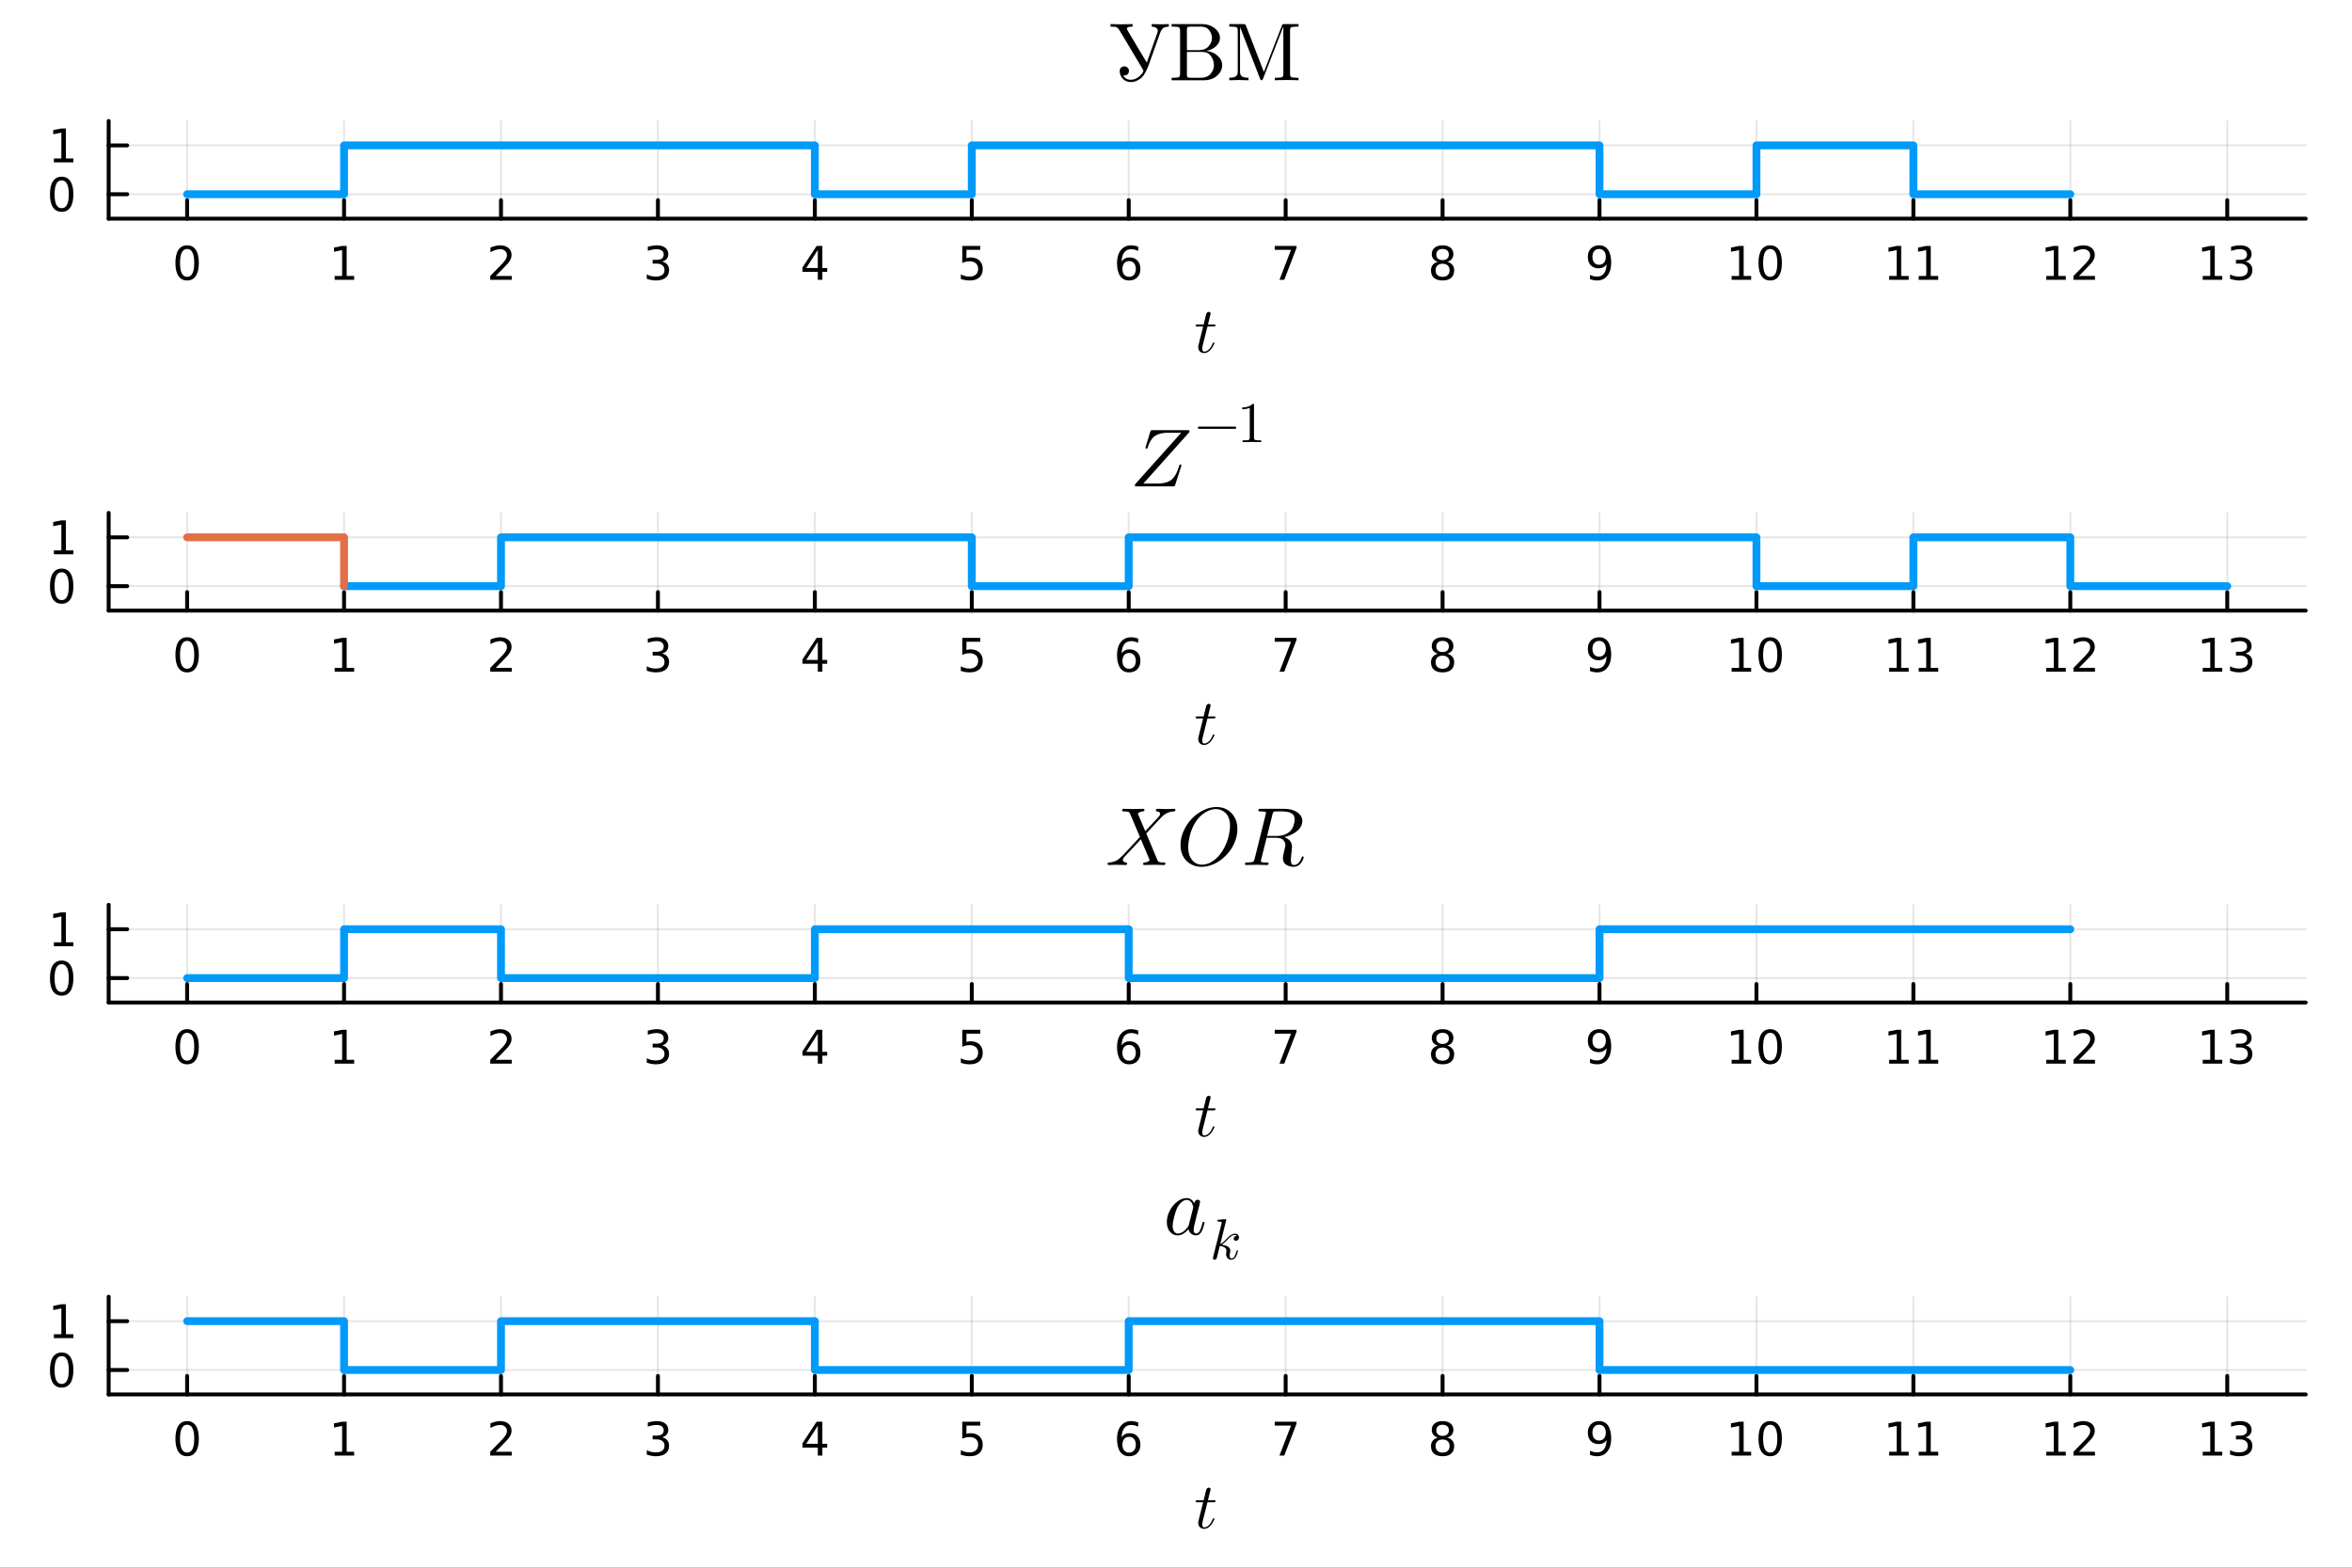 <?xml version="1.0" encoding="utf-8"?>
<svg xmlns="http://www.w3.org/2000/svg" xmlns:xlink="http://www.w3.org/1999/xlink" width="600" height="400" viewBox="0 0 2400 1600">
<rect x="0" y="0" width="2400" height="1600" fill="#333333" stroke="none"/>
<defs>
  <clipPath id="clip530">
    <rect x="0" y="0" width="2400" height="1600"/>
  </clipPath>
</defs>
<path clip-path="url(#clip530)" d="M0 1600 L2400 1600 L2400 0 L0 0  Z" fill="#ffffff" fill-rule="evenodd" fill-opacity="1"/>
<defs>
  <clipPath id="clip531">
    <rect x="480" y="0" width="1681" height="1600"/>
  </clipPath>
</defs>
<path clip-path="url(#clip530)" d="M110.881 223.18 L2352.76 223.18 L2352.76 123.472 L110.881 123.472  Z" fill="#ffffff" fill-rule="evenodd" fill-opacity="1"/>
<defs>
  <clipPath id="clip532">
    <rect x="110" y="123" width="2243" height="101"/>
  </clipPath>
</defs>
<polyline clip-path="url(#clip532)" style="stroke:#000000; stroke-linecap:round; stroke-linejoin:round; stroke-width:2; stroke-opacity:0.1; fill:none" points="190.948,223.18 190.948,123.472 "/>
<polyline clip-path="url(#clip532)" style="stroke:#000000; stroke-linecap:round; stroke-linejoin:round; stroke-width:2; stroke-opacity:0.1; fill:none" points="351.082,223.18 351.082,123.472 "/>
<polyline clip-path="url(#clip532)" style="stroke:#000000; stroke-linecap:round; stroke-linejoin:round; stroke-width:2; stroke-opacity:0.1; fill:none" points="511.216,223.18 511.216,123.472 "/>
<polyline clip-path="url(#clip532)" style="stroke:#000000; stroke-linecap:round; stroke-linejoin:round; stroke-width:2; stroke-opacity:0.1; fill:none" points="671.35,223.18 671.35,123.472 "/>
<polyline clip-path="url(#clip532)" style="stroke:#000000; stroke-linecap:round; stroke-linejoin:round; stroke-width:2; stroke-opacity:0.1; fill:none" points="831.484,223.18 831.484,123.472 "/>
<polyline clip-path="url(#clip532)" style="stroke:#000000; stroke-linecap:round; stroke-linejoin:round; stroke-width:2; stroke-opacity:0.1; fill:none" points="991.618,223.18 991.618,123.472 "/>
<polyline clip-path="url(#clip532)" style="stroke:#000000; stroke-linecap:round; stroke-linejoin:round; stroke-width:2; stroke-opacity:0.1; fill:none" points="1151.75,223.18 1151.75,123.472 "/>
<polyline clip-path="url(#clip532)" style="stroke:#000000; stroke-linecap:round; stroke-linejoin:round; stroke-width:2; stroke-opacity:0.1; fill:none" points="1311.89,223.18 1311.89,123.472 "/>
<polyline clip-path="url(#clip532)" style="stroke:#000000; stroke-linecap:round; stroke-linejoin:round; stroke-width:2; stroke-opacity:0.1; fill:none" points="1472.02,223.18 1472.02,123.472 "/>
<polyline clip-path="url(#clip532)" style="stroke:#000000; stroke-linecap:round; stroke-linejoin:round; stroke-width:2; stroke-opacity:0.1; fill:none" points="1632.15,223.18 1632.15,123.472 "/>
<polyline clip-path="url(#clip532)" style="stroke:#000000; stroke-linecap:round; stroke-linejoin:round; stroke-width:2; stroke-opacity:0.1; fill:none" points="1792.29,223.18 1792.29,123.472 "/>
<polyline clip-path="url(#clip532)" style="stroke:#000000; stroke-linecap:round; stroke-linejoin:round; stroke-width:2; stroke-opacity:0.1; fill:none" points="1952.42,223.18 1952.42,123.472 "/>
<polyline clip-path="url(#clip532)" style="stroke:#000000; stroke-linecap:round; stroke-linejoin:round; stroke-width:2; stroke-opacity:0.1; fill:none" points="2112.56,223.18 2112.56,123.472 "/>
<polyline clip-path="url(#clip532)" style="stroke:#000000; stroke-linecap:round; stroke-linejoin:round; stroke-width:2; stroke-opacity:0.1; fill:none" points="2272.69,223.18 2272.69,123.472 "/>
<polyline clip-path="url(#clip530)" style="stroke:#000000; stroke-linecap:round; stroke-linejoin:round; stroke-width:4; stroke-opacity:1; fill:none" points="110.881,223.18 2352.76,223.18 "/>
<polyline clip-path="url(#clip530)" style="stroke:#000000; stroke-linecap:round; stroke-linejoin:round; stroke-width:4; stroke-opacity:1; fill:none" points="190.948,223.18 190.948,204.282 "/>
<polyline clip-path="url(#clip530)" style="stroke:#000000; stroke-linecap:round; stroke-linejoin:round; stroke-width:4; stroke-opacity:1; fill:none" points="351.082,223.18 351.082,204.282 "/>
<polyline clip-path="url(#clip530)" style="stroke:#000000; stroke-linecap:round; stroke-linejoin:round; stroke-width:4; stroke-opacity:1; fill:none" points="511.216,223.18 511.216,204.282 "/>
<polyline clip-path="url(#clip530)" style="stroke:#000000; stroke-linecap:round; stroke-linejoin:round; stroke-width:4; stroke-opacity:1; fill:none" points="671.35,223.18 671.35,204.282 "/>
<polyline clip-path="url(#clip530)" style="stroke:#000000; stroke-linecap:round; stroke-linejoin:round; stroke-width:4; stroke-opacity:1; fill:none" points="831.484,223.18 831.484,204.282 "/>
<polyline clip-path="url(#clip530)" style="stroke:#000000; stroke-linecap:round; stroke-linejoin:round; stroke-width:4; stroke-opacity:1; fill:none" points="991.618,223.18 991.618,204.282 "/>
<polyline clip-path="url(#clip530)" style="stroke:#000000; stroke-linecap:round; stroke-linejoin:round; stroke-width:4; stroke-opacity:1; fill:none" points="1151.75,223.18 1151.75,204.282 "/>
<polyline clip-path="url(#clip530)" style="stroke:#000000; stroke-linecap:round; stroke-linejoin:round; stroke-width:4; stroke-opacity:1; fill:none" points="1311.89,223.18 1311.89,204.282 "/>
<polyline clip-path="url(#clip530)" style="stroke:#000000; stroke-linecap:round; stroke-linejoin:round; stroke-width:4; stroke-opacity:1; fill:none" points="1472.02,223.18 1472.02,204.282 "/>
<polyline clip-path="url(#clip530)" style="stroke:#000000; stroke-linecap:round; stroke-linejoin:round; stroke-width:4; stroke-opacity:1; fill:none" points="1632.15,223.18 1632.15,204.282 "/>
<polyline clip-path="url(#clip530)" style="stroke:#000000; stroke-linecap:round; stroke-linejoin:round; stroke-width:4; stroke-opacity:1; fill:none" points="1792.29,223.18 1792.29,204.282 "/>
<polyline clip-path="url(#clip530)" style="stroke:#000000; stroke-linecap:round; stroke-linejoin:round; stroke-width:4; stroke-opacity:1; fill:none" points="1952.42,223.18 1952.42,204.282 "/>
<polyline clip-path="url(#clip530)" style="stroke:#000000; stroke-linecap:round; stroke-linejoin:round; stroke-width:4; stroke-opacity:1; fill:none" points="2112.56,223.18 2112.56,204.282 "/>
<polyline clip-path="url(#clip530)" style="stroke:#000000; stroke-linecap:round; stroke-linejoin:round; stroke-width:4; stroke-opacity:1; fill:none" points="2272.69,223.18 2272.69,204.282 "/>
<path clip-path="url(#clip530)" d="M190.948 254.099 Q187.337 254.099 185.508 257.663 Q183.703 261.205 183.703 268.335 Q183.703 275.441 185.508 279.006 Q187.337 282.547 190.948 282.547 Q194.582 282.547 196.388 279.006 Q198.216 275.441 198.216 268.335 Q198.216 261.205 196.388 257.663 Q194.582 254.099 190.948 254.099 M190.948 250.395 Q196.758 250.395 199.814 255.001 Q202.892 259.585 202.892 268.335 Q202.892 277.061 199.814 281.668 Q196.758 286.251 190.948 286.251 Q185.138 286.251 182.059 281.668 Q179.003 277.061 179.003 268.335 Q179.003 259.585 182.059 255.001 Q185.138 250.395 190.948 250.395 Z" fill="#000000" fill-rule="nonzero" fill-opacity="1" /><path clip-path="url(#clip530)" d="M341.464 281.645 L349.103 281.645 L349.103 255.279 L340.792 256.946 L340.792 252.687 L349.056 251.02 L353.732 251.02 L353.732 281.645 L361.371 281.645 L361.371 285.58 L341.464 285.58 L341.464 281.645 Z" fill="#000000" fill-rule="nonzero" fill-opacity="1" /><path clip-path="url(#clip530)" d="M505.869 281.645 L522.188 281.645 L522.188 285.58 L500.244 285.58 L500.244 281.645 Q502.906 278.89 507.489 274.26 Q512.095 269.608 513.276 268.265 Q515.521 265.742 516.401 264.006 Q517.304 262.247 517.304 260.557 Q517.304 257.802 515.359 256.066 Q513.438 254.33 510.336 254.33 Q508.137 254.33 505.683 255.094 Q503.253 255.858 500.475 257.409 L500.475 252.687 Q503.299 251.552 505.753 250.974 Q508.206 250.395 510.243 250.395 Q515.614 250.395 518.808 253.08 Q522.003 255.765 522.003 260.256 Q522.003 262.386 521.193 264.307 Q520.405 266.205 518.299 268.798 Q517.72 269.469 514.618 272.686 Q511.517 275.881 505.869 281.645 Z" fill="#000000" fill-rule="nonzero" fill-opacity="1" /><path clip-path="url(#clip530)" d="M675.597 266.946 Q678.954 267.663 680.829 269.932 Q682.727 272.2 682.727 275.534 Q682.727 280.649 679.208 283.45 Q675.69 286.251 669.208 286.251 Q667.033 286.251 664.718 285.811 Q662.426 285.395 659.972 284.538 L659.972 280.024 Q661.917 281.159 664.232 281.737 Q666.546 282.316 669.07 282.316 Q673.468 282.316 675.759 280.58 Q678.074 278.844 678.074 275.534 Q678.074 272.478 675.921 270.765 Q673.792 269.029 669.972 269.029 L665.945 269.029 L665.945 265.186 L670.158 265.186 Q673.607 265.186 675.435 263.821 Q677.264 262.432 677.264 259.839 Q677.264 257.177 675.366 255.765 Q673.491 254.33 669.972 254.33 Q668.051 254.33 665.852 254.747 Q663.653 255.163 661.014 256.043 L661.014 251.876 Q663.676 251.136 665.991 250.765 Q668.329 250.395 670.389 250.395 Q675.713 250.395 678.815 252.825 Q681.917 255.233 681.917 259.353 Q681.917 262.223 680.273 264.214 Q678.63 266.182 675.597 266.946 Z" fill="#000000" fill-rule="nonzero" fill-opacity="1" /><path clip-path="url(#clip530)" d="M834.493 255.094 L822.687 273.543 L834.493 273.543 L834.493 255.094 M833.266 251.02 L839.146 251.02 L839.146 273.543 L844.076 273.543 L844.076 277.432 L839.146 277.432 L839.146 285.58 L834.493 285.58 L834.493 277.432 L818.891 277.432 L818.891 272.918 L833.266 251.02 Z" fill="#000000" fill-rule="nonzero" fill-opacity="1" /><path clip-path="url(#clip530)" d="M981.895 251.02 L1000.25 251.02 L1000.25 254.955 L986.178 254.955 L986.178 263.427 Q987.196 263.08 988.215 262.918 Q989.233 262.733 990.252 262.733 Q996.039 262.733 999.418 265.904 Q1002.8 269.075 1002.8 274.492 Q1002.8 280.071 999.326 283.172 Q995.854 286.251 989.534 286.251 Q987.358 286.251 985.09 285.881 Q982.844 285.51 980.437 284.77 L980.437 280.071 Q982.52 281.205 984.743 281.76 Q986.965 282.316 989.442 282.316 Q993.446 282.316 995.784 280.21 Q998.122 278.103 998.122 274.492 Q998.122 270.881 995.784 268.774 Q993.446 266.668 989.442 266.668 Q987.567 266.668 985.692 267.085 Q983.84 267.501 981.895 268.381 L981.895 251.02 Z" fill="#000000" fill-rule="nonzero" fill-opacity="1" /><path clip-path="url(#clip530)" d="M1152.16 266.436 Q1149.01 266.436 1147.16 268.589 Q1145.33 270.742 1145.33 274.492 Q1145.33 278.219 1147.16 280.395 Q1149.01 282.547 1152.16 282.547 Q1155.3 282.547 1157.13 280.395 Q1158.99 278.219 1158.99 274.492 Q1158.99 270.742 1157.13 268.589 Q1155.3 266.436 1152.16 266.436 M1161.44 251.784 L1161.44 256.043 Q1159.68 255.21 1157.87 254.77 Q1156.09 254.33 1154.33 254.33 Q1149.7 254.33 1147.25 257.455 Q1144.82 260.58 1144.47 266.899 Q1145.84 264.886 1147.9 263.821 Q1149.96 262.733 1152.43 262.733 Q1157.64 262.733 1160.65 265.904 Q1163.68 269.052 1163.68 274.492 Q1163.68 279.816 1160.54 283.034 Q1157.39 286.251 1152.16 286.251 Q1146.16 286.251 1142.99 281.668 Q1139.82 277.061 1139.82 268.335 Q1139.82 260.14 1143.71 255.279 Q1147.6 250.395 1154.15 250.395 Q1155.91 250.395 1157.69 250.742 Q1159.49 251.089 1161.44 251.784 Z" fill="#000000" fill-rule="nonzero" fill-opacity="1" /><path clip-path="url(#clip530)" d="M1300.77 251.02 L1323 251.02 L1323 253.011 L1310.45 285.58 L1305.57 285.58 L1317.37 254.955 L1300.77 254.955 L1300.77 251.02 Z" fill="#000000" fill-rule="nonzero" fill-opacity="1" /><path clip-path="url(#clip530)" d="M1472.02 269.168 Q1468.69 269.168 1466.76 270.95 Q1464.87 272.733 1464.87 275.858 Q1464.87 278.983 1466.76 280.765 Q1468.69 282.547 1472.02 282.547 Q1475.35 282.547 1477.27 280.765 Q1479.2 278.96 1479.2 275.858 Q1479.2 272.733 1477.27 270.95 Q1475.38 269.168 1472.02 269.168 M1467.34 267.177 Q1464.33 266.436 1462.64 264.376 Q1460.98 262.316 1460.98 259.353 Q1460.98 255.21 1463.92 252.802 Q1466.88 250.395 1472.02 250.395 Q1477.18 250.395 1480.12 252.802 Q1483.06 255.21 1483.06 259.353 Q1483.06 262.316 1481.37 264.376 Q1479.7 266.436 1476.72 267.177 Q1480.1 267.964 1481.97 270.256 Q1483.87 272.548 1483.87 275.858 Q1483.87 280.881 1480.79 283.566 Q1477.74 286.251 1472.02 286.251 Q1466.3 286.251 1463.22 283.566 Q1460.17 280.881 1460.17 275.858 Q1460.17 272.548 1462.07 270.256 Q1463.96 267.964 1467.34 267.177 M1465.63 259.793 Q1465.63 262.478 1467.3 263.983 Q1468.99 265.487 1472.02 265.487 Q1475.03 265.487 1476.72 263.983 Q1478.43 262.478 1478.43 259.793 Q1478.43 257.108 1476.72 255.603 Q1475.03 254.099 1472.02 254.099 Q1468.99 254.099 1467.3 255.603 Q1465.63 257.108 1465.63 259.793 Z" fill="#000000" fill-rule="nonzero" fill-opacity="1" /><path clip-path="url(#clip530)" d="M1622.45 284.862 L1622.45 280.603 Q1624.21 281.436 1626.02 281.876 Q1627.82 282.316 1629.56 282.316 Q1634.19 282.316 1636.62 279.214 Q1639.07 276.089 1639.42 269.747 Q1638.08 271.737 1636.02 272.802 Q1633.96 273.867 1631.46 273.867 Q1626.27 273.867 1623.24 270.742 Q1620.23 267.594 1620.23 262.154 Q1620.23 256.83 1623.38 253.612 Q1626.53 250.395 1631.76 250.395 Q1637.76 250.395 1640.9 255.001 Q1644.07 259.585 1644.07 268.335 Q1644.07 276.506 1640.19 281.39 Q1636.32 286.251 1629.77 286.251 Q1628.01 286.251 1626.2 285.904 Q1624.4 285.557 1622.45 284.862 M1631.76 270.21 Q1634.91 270.21 1636.74 268.057 Q1638.59 265.904 1638.59 262.154 Q1638.59 258.427 1636.74 256.274 Q1634.91 254.099 1631.76 254.099 Q1628.61 254.099 1626.76 256.274 Q1624.93 258.427 1624.93 262.154 Q1624.93 265.904 1626.76 268.057 Q1628.61 270.21 1631.76 270.21 Z" fill="#000000" fill-rule="nonzero" fill-opacity="1" /><path clip-path="url(#clip530)" d="M1766.97 281.645 L1774.61 281.645 L1774.61 255.279 L1766.3 256.946 L1766.3 252.687 L1774.57 251.02 L1779.24 251.02 L1779.24 281.645 L1786.88 281.645 L1786.88 285.58 L1766.97 285.58 L1766.97 281.645 Z" fill="#000000" fill-rule="nonzero" fill-opacity="1" /><path clip-path="url(#clip530)" d="M1806.33 254.099 Q1802.72 254.099 1800.89 257.663 Q1799.08 261.205 1799.08 268.335 Q1799.08 275.441 1800.89 279.006 Q1802.72 282.547 1806.33 282.547 Q1809.96 282.547 1811.77 279.006 Q1813.59 275.441 1813.59 268.335 Q1813.59 261.205 1811.77 257.663 Q1809.96 254.099 1806.33 254.099 M1806.33 250.395 Q1812.14 250.395 1815.19 255.001 Q1818.27 259.585 1818.27 268.335 Q1818.27 277.061 1815.19 281.668 Q1812.14 286.251 1806.33 286.251 Q1800.52 286.251 1797.44 281.668 Q1794.38 277.061 1794.38 268.335 Q1794.38 259.585 1797.44 255.001 Q1800.52 250.395 1806.33 250.395 Z" fill="#000000" fill-rule="nonzero" fill-opacity="1" /><path clip-path="url(#clip530)" d="M1927.72 281.645 L1935.36 281.645 L1935.36 255.279 L1927.05 256.946 L1927.05 252.687 L1935.31 251.02 L1939.99 251.02 L1939.99 281.645 L1947.63 281.645 L1947.63 285.58 L1927.72 285.58 L1927.72 281.645 Z" fill="#000000" fill-rule="nonzero" fill-opacity="1" /><path clip-path="url(#clip530)" d="M1957.88 281.645 L1965.52 281.645 L1965.52 255.279 L1957.21 256.946 L1957.21 252.687 L1965.48 251.02 L1970.15 251.02 L1970.15 281.645 L1977.79 281.645 L1977.79 285.58 L1957.88 285.58 L1957.88 281.645 Z" fill="#000000" fill-rule="nonzero" fill-opacity="1" /><path clip-path="url(#clip530)" d="M2088.04 281.645 L2095.68 281.645 L2095.68 255.279 L2087.37 256.946 L2087.37 252.687 L2095.63 251.02 L2100.31 251.02 L2100.31 281.645 L2107.95 281.645 L2107.95 285.58 L2088.04 285.58 L2088.04 281.645 Z" fill="#000000" fill-rule="nonzero" fill-opacity="1" /><path clip-path="url(#clip530)" d="M2121.42 281.645 L2137.74 281.645 L2137.74 285.58 L2115.8 285.58 L2115.8 281.645 Q2118.46 278.89 2123.04 274.26 Q2127.65 269.608 2128.83 268.265 Q2131.07 265.742 2131.95 264.006 Q2132.86 262.247 2132.86 260.557 Q2132.86 257.802 2130.91 256.066 Q2128.99 254.33 2125.89 254.33 Q2123.69 254.33 2121.24 255.094 Q2118.8 255.858 2116.03 257.409 L2116.03 252.687 Q2118.85 251.552 2121.3 250.974 Q2123.76 250.395 2125.8 250.395 Q2131.17 250.395 2134.36 253.08 Q2137.55 255.765 2137.55 260.256 Q2137.55 262.386 2136.74 264.307 Q2135.96 266.205 2133.85 268.798 Q2133.27 269.469 2130.17 272.686 Q2127.07 275.881 2121.42 281.645 Z" fill="#000000" fill-rule="nonzero" fill-opacity="1" /><path clip-path="url(#clip530)" d="M2247.7 281.645 L2255.34 281.645 L2255.34 255.279 L2247.03 256.946 L2247.03 252.687 L2255.29 251.02 L2259.97 251.02 L2259.97 281.645 L2267.61 281.645 L2267.61 285.58 L2247.7 285.58 L2247.7 281.645 Z" fill="#000000" fill-rule="nonzero" fill-opacity="1" /><path clip-path="url(#clip530)" d="M2291.22 266.946 Q2294.58 267.663 2296.45 269.932 Q2298.35 272.2 2298.35 275.534 Q2298.35 280.649 2294.83 283.45 Q2291.31 286.251 2284.83 286.251 Q2282.65 286.251 2280.34 285.811 Q2278.05 285.395 2275.59 284.538 L2275.59 280.024 Q2277.54 281.159 2279.85 281.737 Q2282.17 282.316 2284.69 282.316 Q2289.09 282.316 2291.38 280.58 Q2293.7 278.844 2293.7 275.534 Q2293.7 272.478 2291.54 270.765 Q2289.41 269.029 2285.59 269.029 L2281.57 269.029 L2281.57 265.186 L2285.78 265.186 Q2289.23 265.186 2291.06 263.821 Q2292.89 262.432 2292.89 259.839 Q2292.89 257.177 2290.99 255.765 Q2289.11 254.33 2285.59 254.33 Q2283.67 254.33 2281.47 254.747 Q2279.27 255.163 2276.64 256.043 L2276.64 251.876 Q2279.3 251.136 2281.61 250.765 Q2283.95 250.395 2286.01 250.395 Q2291.33 250.395 2294.44 252.825 Q2297.54 255.233 2297.54 259.353 Q2297.54 262.223 2295.89 264.214 Q2294.25 266.182 2291.22 266.946 Z" fill="#000000" fill-rule="nonzero" fill-opacity="1" /><path clip-path="url(#clip530)" d="M1240.29 331.913 Q1240.29 332.815 1239.87 333.04 Q1239.45 333.233 1238.29 333.233 L1232.11 333.233 L1227.21 352.686 Q1226.83 354.393 1226.83 355.842 Q1226.83 357.452 1227.31 358.161 Q1227.83 358.869 1228.89 358.869 Q1230.98 358.869 1233.24 356.969 Q1235.52 355.069 1237.46 350.431 Q1237.71 349.819 1237.84 349.691 Q1238 349.53 1238.42 349.53 Q1239.23 349.53 1239.23 350.174 Q1239.23 350.399 1238.78 351.43 Q1238.36 352.46 1237.42 353.974 Q1236.52 355.488 1235.33 356.905 Q1234.17 358.322 1232.4 359.352 Q1230.63 360.351 1228.73 360.351 Q1226.05 360.351 1224.35 358.644 Q1222.67 356.937 1222.67 354.264 Q1222.67 353.394 1223.35 350.625 Q1224.03 347.823 1227.7 333.233 L1221.87 333.233 Q1221.06 333.233 1220.74 333.201 Q1220.45 333.169 1220.23 333.008 Q1220.03 332.815 1220.03 332.428 Q1220.03 331.816 1220.29 331.559 Q1220.55 331.269 1220.87 331.237 Q1221.22 331.172 1222.03 331.172 L1228.21 331.172 L1230.79 320.705 Q1231.05 319.675 1231.69 319.095 Q1232.37 318.483 1232.75 318.419 Q1233.14 318.322 1233.43 318.322 Q1234.3 318.322 1234.81 318.805 Q1235.33 319.256 1235.33 320.093 Q1235.33 320.544 1232.62 331.172 L1238.42 331.172 Q1239.16 331.172 1239.45 331.204 Q1239.77 331.237 1240.03 331.398 Q1240.29 331.559 1240.29 331.913 Z" fill="#000000" fill-rule="nonzero" fill-opacity="1" /><polyline clip-path="url(#clip532)" style="stroke:#000000; stroke-linecap:round; stroke-linejoin:round; stroke-width:2; stroke-opacity:0.1; fill:none" points="110.881,198.253 2352.76,198.253 "/>
<polyline clip-path="url(#clip532)" style="stroke:#000000; stroke-linecap:round; stroke-linejoin:round; stroke-width:2; stroke-opacity:0.1; fill:none" points="110.881,148.399 2352.76,148.399 "/>
<polyline clip-path="url(#clip530)" style="stroke:#000000; stroke-linecap:round; stroke-linejoin:round; stroke-width:4; stroke-opacity:1; fill:none" points="110.881,223.18 110.881,123.472 "/>
<polyline clip-path="url(#clip530)" style="stroke:#000000; stroke-linecap:round; stroke-linejoin:round; stroke-width:4; stroke-opacity:1; fill:none" points="110.881,198.253 129.779,198.253 "/>
<polyline clip-path="url(#clip530)" style="stroke:#000000; stroke-linecap:round; stroke-linejoin:round; stroke-width:4; stroke-opacity:1; fill:none" points="110.881,148.399 129.779,148.399 "/>
<path clip-path="url(#clip530)" d="M62.937 184.052 Q59.325 184.052 57.497 187.616 Q55.691 191.158 55.691 198.288 Q55.691 205.394 57.497 208.959 Q59.325 212.501 62.937 212.501 Q66.571 212.501 68.376 208.959 Q70.205 205.394 70.205 198.288 Q70.205 191.158 68.376 187.616 Q66.571 184.052 62.937 184.052 M62.937 180.348 Q68.747 180.348 71.802 184.954 Q74.881 189.538 74.881 198.288 Q74.881 207.014 71.802 211.621 Q68.747 216.204 62.937 216.204 Q57.126 216.204 54.048 211.621 Q50.992 207.014 50.992 198.288 Q50.992 189.538 54.048 184.954 Q57.126 180.348 62.937 180.348 Z" fill="#000000" fill-rule="nonzero" fill-opacity="1" /><path clip-path="url(#clip530)" d="M54.974 161.744 L62.612 161.744 L62.612 135.378 L54.302 137.045 L54.302 132.786 L62.566 131.119 L67.242 131.119 L67.242 161.744 L74.881 161.744 L74.881 165.679 L54.974 165.679 L54.974 161.744 Z" fill="#000000" fill-rule="nonzero" fill-opacity="1" /><path clip-path="url(#clip530)" d="M1133.17 27.196 L1133.17 24.572 Q1137.88 24.818 1143.5 24.818 Q1149.65 24.818 1155.67 24.572 L1155.67 27.196 L1155.35 27.196 Q1149.89 27.196 1149.89 29.286 Q1149.89 30.024 1151.12 31.95 L1170.18 63.881 L1181.09 33.221 Q1181.41 32.032 1181.46 31.377 Q1181.46 29.86 1179.98 28.63 Q1178.5 27.36 1175.23 27.196 L1175.23 24.572 Q1180.18 24.818 1184.98 24.818 Q1188.18 24.818 1192.69 24.572 L1192.69 27.196 Q1190.19 27.278 1188.51 27.852 Q1186.83 28.425 1185.84 29.737 Q1184.9 31.049 1184.49 31.869 Q1184.12 32.647 1183.46 34.492 L1173.22 63.43 Q1171.95 66.873 1171.25 68.677 Q1170.59 70.48 1168.79 73.841 Q1166.99 77.203 1165.14 79.006 Q1163.3 80.81 1160.31 82.285 Q1157.35 83.761 1153.75 83.761 Q1148.79 83.761 1145.67 80.318 Q1142.56 76.875 1142.56 72.612 Q1142.56 70.029 1144.07 68.882 Q1145.59 67.734 1147.27 67.734 Q1149.2 67.734 1150.59 69.046 Q1151.98 70.316 1151.98 72.366 Q1151.98 74.374 1150.67 75.727 Q1149.36 77.039 1147.27 77.039 Q1146.78 77.039 1145.92 76.875 Q1148.79 81.424 1153.75 81.424 Q1158.79 81.424 1162.76 77.776 Q1166.74 74.128 1166.74 72.161 Q1166.74 71.669 1164.98 68.841 L1142.84 31.787 Q1141.74 29.942 1141.37 29.45 Q1141 28.958 1139.97 28.22 Q1138.95 27.442 1137.51 27.319 Q1136.12 27.196 1133.5 27.196 L1133.17 27.196 Z" fill="#000000" fill-rule="nonzero" fill-opacity="1" /><path clip-path="url(#clip530)" d="M1195.53 81.916 L1195.53 79.334 L1197.53 79.334 Q1202.08 79.334 1203.11 78.596 Q1204.17 77.817 1204.17 75.358 L1204.17 31.131 Q1204.17 28.712 1203.11 27.974 Q1202.04 27.196 1197.53 27.196 L1195.53 27.196 L1195.53 24.572 L1226.23 24.572 Q1234.22 24.572 1239.55 28.876 Q1244.88 33.139 1244.88 38.755 Q1244.88 43.386 1240.94 47.075 Q1237.05 50.764 1230.94 51.953 Q1237.91 52.691 1242.5 56.913 Q1247.13 61.094 1247.13 66.545 Q1247.13 72.694 1241.84 77.326 Q1236.56 81.916 1228.44 81.916 L1195.53 81.916 M1211.14 75.973 Q1211.14 78.145 1211.76 78.76 Q1212.37 79.334 1215.24 79.334 L1225.73 79.334 Q1231.76 79.334 1235.24 75.399 Q1238.73 71.423 1238.73 66.463 Q1238.73 61.504 1235.65 57.282 Q1232.62 53.019 1226.92 53.019 L1211.14 53.019 L1211.14 75.973 M1211.14 51.174 L1223.32 51.174 Q1229.79 51.174 1233.24 47.28 Q1236.72 43.386 1236.72 38.755 Q1236.72 34.656 1233.93 30.926 Q1231.19 27.196 1225.65 27.196 L1215.24 27.196 Q1212.37 27.196 1211.76 27.77 Q1211.14 28.343 1211.14 30.557 L1211.14 51.174 Z" fill="#000000" fill-rule="nonzero" fill-opacity="1" /><path clip-path="url(#clip530)" d="M1254.35 81.916 L1254.35 79.334 Q1257.38 79.334 1259.31 78.76 Q1261.24 78.145 1261.93 77.039 Q1262.67 75.891 1262.83 75.153 Q1263 74.374 1263 73.104 L1263 31.131 Q1263 28.712 1261.93 27.974 Q1260.91 27.196 1256.36 27.196 L1254.35 27.196 L1254.35 24.572 L1268.53 24.572 Q1270.05 24.572 1270.46 24.859 Q1270.87 25.105 1271.48 26.417 L1289.68 73.432 L1308.05 26.171 Q1308.46 24.982 1308.82 24.777 Q1309.23 24.572 1310.83 24.572 L1325.01 24.572 L1325.01 27.196 L1323.01 27.196 Q1318.46 27.196 1317.39 27.974 Q1316.37 28.712 1316.37 31.131 L1316.37 75.358 Q1316.37 77.776 1317.39 78.555 Q1318.46 79.334 1323.01 79.334 L1325.01 79.334 L1325.01 81.916 Q1321.9 81.67 1313 81.67 Q1304.03 81.67 1300.91 81.916 L1300.91 79.334 L1302.96 79.334 Q1307.51 79.334 1308.54 78.596 Q1309.56 77.817 1309.56 75.358 L1309.56 27.196 L1309.48 27.196 L1288.86 80.318 Q1288.29 81.916 1287.35 81.916 Q1286.32 81.916 1285.66 80.072 L1265.42 27.852 L1265.33 27.852 L1265.33 73.104 Q1265.33 74.374 1265.5 75.153 Q1265.66 75.891 1266.36 77.039 Q1267.1 78.145 1269.02 78.76 Q1270.95 79.334 1273.98 79.334 L1273.98 81.916 Q1265.17 81.67 1264.15 81.67 Q1263.16 81.67 1254.35 81.916 Z" fill="#000000" fill-rule="nonzero" fill-opacity="1" /><polyline clip-path="url(#clip532)" style="stroke:#009af9; stroke-linecap:round; stroke-linejoin:round; stroke-width:8; stroke-opacity:1; fill:none" points="190.948,198.253 351.082,198.253 351.082,148.399 511.216,148.399 671.35,148.399 831.484,148.399 831.484,198.253 991.618,198.253 991.618,148.399 1151.75,148.399 1311.89,148.399 1472.02,148.399 1632.15,148.399 1632.15,198.253 1792.29,198.253 1792.29,148.399 1952.42,148.399 1952.42,198.253 2112.56,198.253 "/>
<path clip-path="url(#clip530)" d="M110.881 623.18 L2352.76 623.18 L2352.76 523.472 L110.881 523.472  Z" fill="#ffffff" fill-rule="evenodd" fill-opacity="1"/>
<defs>
  <clipPath id="clip533">
    <rect x="110" y="523" width="2243" height="101"/>
  </clipPath>
</defs>
<polyline clip-path="url(#clip533)" style="stroke:#000000; stroke-linecap:round; stroke-linejoin:round; stroke-width:2; stroke-opacity:0.1; fill:none" points="190.948,623.18 190.948,523.472 "/>
<polyline clip-path="url(#clip533)" style="stroke:#000000; stroke-linecap:round; stroke-linejoin:round; stroke-width:2; stroke-opacity:0.1; fill:none" points="351.082,623.18 351.082,523.472 "/>
<polyline clip-path="url(#clip533)" style="stroke:#000000; stroke-linecap:round; stroke-linejoin:round; stroke-width:2; stroke-opacity:0.1; fill:none" points="511.216,623.18 511.216,523.472 "/>
<polyline clip-path="url(#clip533)" style="stroke:#000000; stroke-linecap:round; stroke-linejoin:round; stroke-width:2; stroke-opacity:0.1; fill:none" points="671.35,623.18 671.35,523.472 "/>
<polyline clip-path="url(#clip533)" style="stroke:#000000; stroke-linecap:round; stroke-linejoin:round; stroke-width:2; stroke-opacity:0.1; fill:none" points="831.484,623.18 831.484,523.472 "/>
<polyline clip-path="url(#clip533)" style="stroke:#000000; stroke-linecap:round; stroke-linejoin:round; stroke-width:2; stroke-opacity:0.1; fill:none" points="991.618,623.18 991.618,523.472 "/>
<polyline clip-path="url(#clip533)" style="stroke:#000000; stroke-linecap:round; stroke-linejoin:round; stroke-width:2; stroke-opacity:0.1; fill:none" points="1151.75,623.18 1151.75,523.472 "/>
<polyline clip-path="url(#clip533)" style="stroke:#000000; stroke-linecap:round; stroke-linejoin:round; stroke-width:2; stroke-opacity:0.1; fill:none" points="1311.89,623.18 1311.89,523.472 "/>
<polyline clip-path="url(#clip533)" style="stroke:#000000; stroke-linecap:round; stroke-linejoin:round; stroke-width:2; stroke-opacity:0.1; fill:none" points="1472.02,623.18 1472.02,523.472 "/>
<polyline clip-path="url(#clip533)" style="stroke:#000000; stroke-linecap:round; stroke-linejoin:round; stroke-width:2; stroke-opacity:0.1; fill:none" points="1632.15,623.18 1632.15,523.472 "/>
<polyline clip-path="url(#clip533)" style="stroke:#000000; stroke-linecap:round; stroke-linejoin:round; stroke-width:2; stroke-opacity:0.1; fill:none" points="1792.29,623.18 1792.29,523.472 "/>
<polyline clip-path="url(#clip533)" style="stroke:#000000; stroke-linecap:round; stroke-linejoin:round; stroke-width:2; stroke-opacity:0.1; fill:none" points="1952.42,623.18 1952.42,523.472 "/>
<polyline clip-path="url(#clip533)" style="stroke:#000000; stroke-linecap:round; stroke-linejoin:round; stroke-width:2; stroke-opacity:0.1; fill:none" points="2112.56,623.18 2112.56,523.472 "/>
<polyline clip-path="url(#clip533)" style="stroke:#000000; stroke-linecap:round; stroke-linejoin:round; stroke-width:2; stroke-opacity:0.1; fill:none" points="2272.69,623.18 2272.69,523.472 "/>
<polyline clip-path="url(#clip530)" style="stroke:#000000; stroke-linecap:round; stroke-linejoin:round; stroke-width:4; stroke-opacity:1; fill:none" points="110.881,623.18 2352.76,623.18 "/>
<polyline clip-path="url(#clip530)" style="stroke:#000000; stroke-linecap:round; stroke-linejoin:round; stroke-width:4; stroke-opacity:1; fill:none" points="190.948,623.18 190.948,604.282 "/>
<polyline clip-path="url(#clip530)" style="stroke:#000000; stroke-linecap:round; stroke-linejoin:round; stroke-width:4; stroke-opacity:1; fill:none" points="351.082,623.18 351.082,604.282 "/>
<polyline clip-path="url(#clip530)" style="stroke:#000000; stroke-linecap:round; stroke-linejoin:round; stroke-width:4; stroke-opacity:1; fill:none" points="511.216,623.18 511.216,604.282 "/>
<polyline clip-path="url(#clip530)" style="stroke:#000000; stroke-linecap:round; stroke-linejoin:round; stroke-width:4; stroke-opacity:1; fill:none" points="671.35,623.18 671.35,604.282 "/>
<polyline clip-path="url(#clip530)" style="stroke:#000000; stroke-linecap:round; stroke-linejoin:round; stroke-width:4; stroke-opacity:1; fill:none" points="831.484,623.18 831.484,604.282 "/>
<polyline clip-path="url(#clip530)" style="stroke:#000000; stroke-linecap:round; stroke-linejoin:round; stroke-width:4; stroke-opacity:1; fill:none" points="991.618,623.18 991.618,604.282 "/>
<polyline clip-path="url(#clip530)" style="stroke:#000000; stroke-linecap:round; stroke-linejoin:round; stroke-width:4; stroke-opacity:1; fill:none" points="1151.75,623.18 1151.75,604.282 "/>
<polyline clip-path="url(#clip530)" style="stroke:#000000; stroke-linecap:round; stroke-linejoin:round; stroke-width:4; stroke-opacity:1; fill:none" points="1311.89,623.18 1311.89,604.282 "/>
<polyline clip-path="url(#clip530)" style="stroke:#000000; stroke-linecap:round; stroke-linejoin:round; stroke-width:4; stroke-opacity:1; fill:none" points="1472.02,623.18 1472.02,604.282 "/>
<polyline clip-path="url(#clip530)" style="stroke:#000000; stroke-linecap:round; stroke-linejoin:round; stroke-width:4; stroke-opacity:1; fill:none" points="1632.15,623.18 1632.15,604.282 "/>
<polyline clip-path="url(#clip530)" style="stroke:#000000; stroke-linecap:round; stroke-linejoin:round; stroke-width:4; stroke-opacity:1; fill:none" points="1792.29,623.18 1792.29,604.282 "/>
<polyline clip-path="url(#clip530)" style="stroke:#000000; stroke-linecap:round; stroke-linejoin:round; stroke-width:4; stroke-opacity:1; fill:none" points="1952.42,623.18 1952.42,604.282 "/>
<polyline clip-path="url(#clip530)" style="stroke:#000000; stroke-linecap:round; stroke-linejoin:round; stroke-width:4; stroke-opacity:1; fill:none" points="2112.56,623.18 2112.56,604.282 "/>
<polyline clip-path="url(#clip530)" style="stroke:#000000; stroke-linecap:round; stroke-linejoin:round; stroke-width:4; stroke-opacity:1; fill:none" points="2272.69,623.18 2272.69,604.282 "/>
<path clip-path="url(#clip530)" d="M190.948 654.099 Q187.337 654.099 185.508 657.663 Q183.703 661.205 183.703 668.335 Q183.703 675.441 185.508 679.006 Q187.337 682.547 190.948 682.547 Q194.582 682.547 196.388 679.006 Q198.216 675.441 198.216 668.335 Q198.216 661.205 196.388 657.663 Q194.582 654.099 190.948 654.099 M190.948 650.395 Q196.758 650.395 199.814 655.001 Q202.892 659.585 202.892 668.335 Q202.892 677.061 199.814 681.668 Q196.758 686.251 190.948 686.251 Q185.138 686.251 182.059 681.668 Q179.003 677.061 179.003 668.335 Q179.003 659.585 182.059 655.001 Q185.138 650.395 190.948 650.395 Z" fill="#000000" fill-rule="nonzero" fill-opacity="1" /><path clip-path="url(#clip530)" d="M341.464 681.645 L349.103 681.645 L349.103 655.279 L340.792 656.946 L340.792 652.687 L349.056 651.02 L353.732 651.02 L353.732 681.645 L361.371 681.645 L361.371 685.58 L341.464 685.58 L341.464 681.645 Z" fill="#000000" fill-rule="nonzero" fill-opacity="1" /><path clip-path="url(#clip530)" d="M505.869 681.645 L522.188 681.645 L522.188 685.58 L500.244 685.58 L500.244 681.645 Q502.906 678.89 507.489 674.26 Q512.095 669.608 513.276 668.265 Q515.521 665.742 516.401 664.006 Q517.304 662.247 517.304 660.557 Q517.304 657.802 515.359 656.066 Q513.438 654.33 510.336 654.33 Q508.137 654.33 505.683 655.094 Q503.253 655.858 500.475 657.409 L500.475 652.687 Q503.299 651.552 505.753 650.974 Q508.206 650.395 510.243 650.395 Q515.614 650.395 518.808 653.08 Q522.003 655.765 522.003 660.256 Q522.003 662.386 521.193 664.307 Q520.405 666.205 518.299 668.798 Q517.72 669.469 514.618 672.686 Q511.517 675.881 505.869 681.645 Z" fill="#000000" fill-rule="nonzero" fill-opacity="1" /><path clip-path="url(#clip530)" d="M675.597 666.946 Q678.954 667.663 680.829 669.932 Q682.727 672.2 682.727 675.534 Q682.727 680.649 679.208 683.45 Q675.69 686.251 669.208 686.251 Q667.033 686.251 664.718 685.811 Q662.426 685.395 659.972 684.538 L659.972 680.024 Q661.917 681.159 664.232 681.737 Q666.546 682.316 669.07 682.316 Q673.468 682.316 675.759 680.58 Q678.074 678.844 678.074 675.534 Q678.074 672.478 675.921 670.765 Q673.792 669.029 669.972 669.029 L665.945 669.029 L665.945 665.186 L670.158 665.186 Q673.607 665.186 675.435 663.821 Q677.264 662.432 677.264 659.839 Q677.264 657.177 675.366 655.765 Q673.491 654.33 669.972 654.33 Q668.051 654.33 665.852 654.747 Q663.653 655.163 661.014 656.043 L661.014 651.876 Q663.676 651.136 665.991 650.765 Q668.329 650.395 670.389 650.395 Q675.713 650.395 678.815 652.825 Q681.917 655.233 681.917 659.353 Q681.917 662.223 680.273 664.214 Q678.63 666.182 675.597 666.946 Z" fill="#000000" fill-rule="nonzero" fill-opacity="1" /><path clip-path="url(#clip530)" d="M834.493 655.094 L822.687 673.543 L834.493 673.543 L834.493 655.094 M833.266 651.02 L839.146 651.02 L839.146 673.543 L844.076 673.543 L844.076 677.432 L839.146 677.432 L839.146 685.58 L834.493 685.58 L834.493 677.432 L818.891 677.432 L818.891 672.918 L833.266 651.02 Z" fill="#000000" fill-rule="nonzero" fill-opacity="1" /><path clip-path="url(#clip530)" d="M981.895 651.02 L1000.25 651.02 L1000.25 654.955 L986.178 654.955 L986.178 663.427 Q987.196 663.08 988.215 662.918 Q989.233 662.733 990.252 662.733 Q996.039 662.733 999.418 665.904 Q1002.8 669.075 1002.8 674.492 Q1002.8 680.071 999.326 683.172 Q995.854 686.251 989.534 686.251 Q987.358 686.251 985.09 685.881 Q982.844 685.51 980.437 684.77 L980.437 680.071 Q982.52 681.205 984.743 681.76 Q986.965 682.316 989.442 682.316 Q993.446 682.316 995.784 680.21 Q998.122 678.103 998.122 674.492 Q998.122 670.881 995.784 668.774 Q993.446 666.668 989.442 666.668 Q987.567 666.668 985.692 667.085 Q983.84 667.501 981.895 668.381 L981.895 651.02 Z" fill="#000000" fill-rule="nonzero" fill-opacity="1" /><path clip-path="url(#clip530)" d="M1152.16 666.436 Q1149.01 666.436 1147.16 668.589 Q1145.33 670.742 1145.33 674.492 Q1145.33 678.219 1147.16 680.395 Q1149.01 682.547 1152.16 682.547 Q1155.3 682.547 1157.13 680.395 Q1158.99 678.219 1158.99 674.492 Q1158.99 670.742 1157.13 668.589 Q1155.3 666.436 1152.16 666.436 M1161.44 651.784 L1161.44 656.043 Q1159.68 655.21 1157.87 654.77 Q1156.09 654.33 1154.33 654.33 Q1149.7 654.33 1147.25 657.455 Q1144.82 660.58 1144.47 666.899 Q1145.84 664.886 1147.9 663.821 Q1149.96 662.733 1152.43 662.733 Q1157.64 662.733 1160.65 665.904 Q1163.68 669.052 1163.68 674.492 Q1163.68 679.816 1160.54 683.034 Q1157.39 686.251 1152.16 686.251 Q1146.16 686.251 1142.99 681.668 Q1139.82 677.061 1139.82 668.335 Q1139.82 660.14 1143.71 655.279 Q1147.6 650.395 1154.15 650.395 Q1155.91 650.395 1157.69 650.742 Q1159.49 651.089 1161.44 651.784 Z" fill="#000000" fill-rule="nonzero" fill-opacity="1" /><path clip-path="url(#clip530)" d="M1300.77 651.02 L1323 651.02 L1323 653.011 L1310.45 685.58 L1305.57 685.58 L1317.37 654.955 L1300.77 654.955 L1300.77 651.02 Z" fill="#000000" fill-rule="nonzero" fill-opacity="1" /><path clip-path="url(#clip530)" d="M1472.02 669.168 Q1468.69 669.168 1466.76 670.95 Q1464.87 672.733 1464.87 675.858 Q1464.87 678.983 1466.76 680.765 Q1468.69 682.547 1472.02 682.547 Q1475.35 682.547 1477.27 680.765 Q1479.2 678.96 1479.2 675.858 Q1479.2 672.733 1477.27 670.95 Q1475.38 669.168 1472.02 669.168 M1467.34 667.177 Q1464.33 666.436 1462.64 664.376 Q1460.98 662.316 1460.98 659.353 Q1460.98 655.21 1463.92 652.802 Q1466.88 650.395 1472.02 650.395 Q1477.18 650.395 1480.12 652.802 Q1483.06 655.21 1483.06 659.353 Q1483.06 662.316 1481.37 664.376 Q1479.7 666.436 1476.72 667.177 Q1480.1 667.964 1481.97 670.256 Q1483.87 672.548 1483.87 675.858 Q1483.87 680.881 1480.79 683.566 Q1477.74 686.251 1472.02 686.251 Q1466.3 686.251 1463.22 683.566 Q1460.17 680.881 1460.17 675.858 Q1460.17 672.548 1462.07 670.256 Q1463.96 667.964 1467.34 667.177 M1465.63 659.793 Q1465.63 662.478 1467.3 663.983 Q1468.99 665.487 1472.02 665.487 Q1475.03 665.487 1476.72 663.983 Q1478.43 662.478 1478.43 659.793 Q1478.43 657.108 1476.72 655.603 Q1475.03 654.099 1472.02 654.099 Q1468.99 654.099 1467.3 655.603 Q1465.63 657.108 1465.63 659.793 Z" fill="#000000" fill-rule="nonzero" fill-opacity="1" /><path clip-path="url(#clip530)" d="M1622.45 684.862 L1622.45 680.603 Q1624.21 681.436 1626.02 681.876 Q1627.82 682.316 1629.56 682.316 Q1634.19 682.316 1636.62 679.214 Q1639.07 676.089 1639.42 669.747 Q1638.08 671.737 1636.02 672.802 Q1633.96 673.867 1631.46 673.867 Q1626.27 673.867 1623.24 670.742 Q1620.23 667.594 1620.23 662.154 Q1620.23 656.83 1623.38 653.612 Q1626.53 650.395 1631.76 650.395 Q1637.76 650.395 1640.9 655.001 Q1644.07 659.585 1644.07 668.335 Q1644.07 676.506 1640.19 681.39 Q1636.32 686.251 1629.77 686.251 Q1628.01 686.251 1626.2 685.904 Q1624.4 685.557 1622.45 684.862 M1631.76 670.21 Q1634.91 670.21 1636.74 668.057 Q1638.59 665.904 1638.59 662.154 Q1638.59 658.427 1636.74 656.274 Q1634.91 654.099 1631.76 654.099 Q1628.61 654.099 1626.76 656.274 Q1624.93 658.427 1624.93 662.154 Q1624.93 665.904 1626.76 668.057 Q1628.61 670.21 1631.76 670.21 Z" fill="#000000" fill-rule="nonzero" fill-opacity="1" /><path clip-path="url(#clip530)" d="M1766.97 681.645 L1774.61 681.645 L1774.61 655.279 L1766.3 656.946 L1766.3 652.687 L1774.57 651.02 L1779.24 651.02 L1779.24 681.645 L1786.88 681.645 L1786.88 685.58 L1766.97 685.58 L1766.97 681.645 Z" fill="#000000" fill-rule="nonzero" fill-opacity="1" /><path clip-path="url(#clip530)" d="M1806.33 654.099 Q1802.72 654.099 1800.89 657.663 Q1799.08 661.205 1799.08 668.335 Q1799.08 675.441 1800.89 679.006 Q1802.72 682.547 1806.33 682.547 Q1809.96 682.547 1811.77 679.006 Q1813.59 675.441 1813.59 668.335 Q1813.59 661.205 1811.77 657.663 Q1809.96 654.099 1806.33 654.099 M1806.33 650.395 Q1812.14 650.395 1815.19 655.001 Q1818.27 659.585 1818.27 668.335 Q1818.27 677.061 1815.19 681.668 Q1812.14 686.251 1806.33 686.251 Q1800.52 686.251 1797.44 681.668 Q1794.38 677.061 1794.38 668.335 Q1794.38 659.585 1797.44 655.001 Q1800.52 650.395 1806.33 650.395 Z" fill="#000000" fill-rule="nonzero" fill-opacity="1" /><path clip-path="url(#clip530)" d="M1927.72 681.645 L1935.36 681.645 L1935.36 655.279 L1927.05 656.946 L1927.05 652.687 L1935.31 651.02 L1939.99 651.02 L1939.99 681.645 L1947.63 681.645 L1947.63 685.58 L1927.72 685.58 L1927.72 681.645 Z" fill="#000000" fill-rule="nonzero" fill-opacity="1" /><path clip-path="url(#clip530)" d="M1957.88 681.645 L1965.52 681.645 L1965.52 655.279 L1957.21 656.946 L1957.21 652.687 L1965.48 651.02 L1970.15 651.02 L1970.15 681.645 L1977.79 681.645 L1977.79 685.58 L1957.88 685.58 L1957.88 681.645 Z" fill="#000000" fill-rule="nonzero" fill-opacity="1" /><path clip-path="url(#clip530)" d="M2088.04 681.645 L2095.68 681.645 L2095.68 655.279 L2087.37 656.946 L2087.37 652.687 L2095.63 651.02 L2100.31 651.02 L2100.31 681.645 L2107.95 681.645 L2107.95 685.58 L2088.04 685.58 L2088.04 681.645 Z" fill="#000000" fill-rule="nonzero" fill-opacity="1" /><path clip-path="url(#clip530)" d="M2121.42 681.645 L2137.74 681.645 L2137.74 685.58 L2115.8 685.58 L2115.8 681.645 Q2118.46 678.89 2123.04 674.26 Q2127.65 669.608 2128.83 668.265 Q2131.07 665.742 2131.95 664.006 Q2132.86 662.247 2132.86 660.557 Q2132.86 657.802 2130.91 656.066 Q2128.99 654.33 2125.89 654.33 Q2123.69 654.33 2121.24 655.094 Q2118.8 655.858 2116.03 657.409 L2116.03 652.687 Q2118.85 651.552 2121.3 650.974 Q2123.76 650.395 2125.8 650.395 Q2131.17 650.395 2134.36 653.08 Q2137.55 655.765 2137.55 660.256 Q2137.55 662.386 2136.74 664.307 Q2135.96 666.205 2133.85 668.798 Q2133.27 669.469 2130.17 672.686 Q2127.07 675.881 2121.42 681.645 Z" fill="#000000" fill-rule="nonzero" fill-opacity="1" /><path clip-path="url(#clip530)" d="M2247.7 681.645 L2255.34 681.645 L2255.34 655.279 L2247.03 656.946 L2247.03 652.687 L2255.29 651.02 L2259.97 651.02 L2259.97 681.645 L2267.61 681.645 L2267.61 685.58 L2247.7 685.58 L2247.7 681.645 Z" fill="#000000" fill-rule="nonzero" fill-opacity="1" /><path clip-path="url(#clip530)" d="M2291.22 666.946 Q2294.58 667.663 2296.45 669.932 Q2298.35 672.2 2298.35 675.534 Q2298.35 680.649 2294.83 683.45 Q2291.31 686.251 2284.83 686.251 Q2282.65 686.251 2280.34 685.811 Q2278.05 685.395 2275.59 684.538 L2275.59 680.024 Q2277.54 681.159 2279.85 681.737 Q2282.17 682.316 2284.69 682.316 Q2289.09 682.316 2291.38 680.58 Q2293.7 678.844 2293.7 675.534 Q2293.7 672.478 2291.54 670.765 Q2289.41 669.029 2285.59 669.029 L2281.57 669.029 L2281.57 665.186 L2285.78 665.186 Q2289.23 665.186 2291.06 663.821 Q2292.89 662.432 2292.89 659.839 Q2292.89 657.177 2290.99 655.765 Q2289.11 654.33 2285.59 654.33 Q2283.67 654.33 2281.47 654.747 Q2279.27 655.163 2276.64 656.043 L2276.64 651.876 Q2279.3 651.136 2281.61 650.765 Q2283.95 650.395 2286.01 650.395 Q2291.33 650.395 2294.44 652.825 Q2297.54 655.233 2297.54 659.353 Q2297.54 662.223 2295.89 664.214 Q2294.25 666.182 2291.22 666.946 Z" fill="#000000" fill-rule="nonzero" fill-opacity="1" /><path clip-path="url(#clip530)" d="M1240.29 731.913 Q1240.29 732.815 1239.87 733.04 Q1239.45 733.233 1238.29 733.233 L1232.11 733.233 L1227.21 752.686 Q1226.83 754.393 1226.83 755.842 Q1226.83 757.452 1227.31 758.161 Q1227.83 758.869 1228.89 758.869 Q1230.98 758.869 1233.24 756.969 Q1235.52 755.069 1237.46 750.431 Q1237.71 749.819 1237.84 749.691 Q1238 749.53 1238.42 749.53 Q1239.23 749.53 1239.23 750.174 Q1239.23 750.399 1238.78 751.43 Q1238.36 752.46 1237.42 753.974 Q1236.52 755.488 1235.33 756.905 Q1234.17 758.322 1232.4 759.352 Q1230.63 760.351 1228.73 760.351 Q1226.05 760.351 1224.35 758.644 Q1222.67 756.937 1222.67 754.264 Q1222.67 753.394 1223.35 750.625 Q1224.03 747.823 1227.7 733.233 L1221.87 733.233 Q1221.06 733.233 1220.74 733.201 Q1220.45 733.169 1220.23 733.008 Q1220.03 732.815 1220.03 732.428 Q1220.03 731.816 1220.29 731.559 Q1220.55 731.269 1220.87 731.237 Q1221.22 731.172 1222.03 731.172 L1228.21 731.172 L1230.79 720.705 Q1231.05 719.675 1231.69 719.095 Q1232.37 718.483 1232.75 718.419 Q1233.14 718.322 1233.43 718.322 Q1234.3 718.322 1234.81 718.805 Q1235.33 719.256 1235.33 720.093 Q1235.33 720.544 1232.62 731.172 L1238.42 731.172 Q1239.16 731.172 1239.45 731.204 Q1239.77 731.237 1240.03 731.398 Q1240.29 731.559 1240.29 731.913 Z" fill="#000000" fill-rule="nonzero" fill-opacity="1" /><polyline clip-path="url(#clip533)" style="stroke:#000000; stroke-linecap:round; stroke-linejoin:round; stroke-width:2; stroke-opacity:0.1; fill:none" points="110.881,598.253 2352.76,598.253 "/>
<polyline clip-path="url(#clip533)" style="stroke:#000000; stroke-linecap:round; stroke-linejoin:round; stroke-width:2; stroke-opacity:0.1; fill:none" points="110.881,548.399 2352.76,548.399 "/>
<polyline clip-path="url(#clip530)" style="stroke:#000000; stroke-linecap:round; stroke-linejoin:round; stroke-width:4; stroke-opacity:1; fill:none" points="110.881,623.18 110.881,523.472 "/>
<polyline clip-path="url(#clip530)" style="stroke:#000000; stroke-linecap:round; stroke-linejoin:round; stroke-width:4; stroke-opacity:1; fill:none" points="110.881,598.253 129.779,598.253 "/>
<polyline clip-path="url(#clip530)" style="stroke:#000000; stroke-linecap:round; stroke-linejoin:round; stroke-width:4; stroke-opacity:1; fill:none" points="110.881,548.399 129.779,548.399 "/>
<path clip-path="url(#clip530)" d="M62.937 584.052 Q59.325 584.052 57.497 587.616 Q55.691 591.158 55.691 598.288 Q55.691 605.394 57.497 608.959 Q59.325 612.501 62.937 612.501 Q66.571 612.501 68.376 608.959 Q70.205 605.394 70.205 598.288 Q70.205 591.158 68.376 587.616 Q66.571 584.052 62.937 584.052 M62.937 580.348 Q68.747 580.348 71.802 584.954 Q74.881 589.538 74.881 598.288 Q74.881 607.014 71.802 611.621 Q68.747 616.204 62.937 616.204 Q57.126 616.204 54.048 611.621 Q50.992 607.014 50.992 598.288 Q50.992 589.538 54.048 584.954 Q57.126 580.348 62.937 580.348 Z" fill="#000000" fill-rule="nonzero" fill-opacity="1" /><path clip-path="url(#clip530)" d="M54.974 561.744 L62.612 561.744 L62.612 535.378 L54.302 537.045 L54.302 532.786 L62.566 531.119 L67.242 531.119 L67.242 561.744 L74.881 561.744 L74.881 565.679 L54.974 565.679 L54.974 561.744 Z" fill="#000000" fill-rule="nonzero" fill-opacity="1" /><path clip-path="url(#clip530)" d="M1213.86 439.832 Q1213.86 440.078 1213.62 441.062 L1166.68 493.528 L1181.03 493.528 Q1185.25 493.528 1188.45 492.79 Q1191.65 492.011 1193.86 490.7 Q1196.07 489.388 1197.79 487.134 Q1199.56 484.838 1200.7 482.338 Q1201.85 479.797 1203.04 476.067 Q1203.49 474.632 1203.7 474.304 Q1203.9 473.976 1204.43 473.976 Q1204.97 473.976 1205.25 474.304 Q1205.54 474.591 1205.54 474.919 Q1205.54 475.083 1205.46 475.329 Q1205.42 475.534 1205.34 475.78 Q1205.25 476.026 1205.21 476.149 L1199.23 494.717 Q1198.86 495.905 1198.49 496.151 Q1198.12 496.397 1196.65 496.397 L1160.12 496.397 Q1158.85 496.397 1158.44 496.315 Q1158.03 496.192 1158.03 495.66 L1158.36 494.143 L1205.29 441.677 L1191.6 441.677 Q1187.75 441.677 1184.72 442.373 Q1181.73 443.029 1179.59 444.259 Q1177.46 445.448 1175.82 447.456 Q1174.18 449.424 1173.08 451.719 Q1171.97 453.973 1170.95 457.13 L1170.82 457.335 Q1170.7 457.539 1170.62 457.662 Q1170.54 457.744 1170.33 457.867 Q1170.13 457.949 1169.88 457.949 Q1169.43 457.949 1169.14 457.703 Q1168.9 457.457 1168.9 457.212 L1168.86 457.007 Q1168.94 456.269 1169.1 455.859 L1173.73 440.734 Q1174.1 439.545 1174.47 439.299 Q1174.84 439.053 1176.32 439.053 L1211.77 439.053 Q1213.08 439.053 1213.45 439.176 Q1213.86 439.299 1213.86 439.832 Z" fill="#000000" fill-rule="nonzero" fill-opacity="1" /><path clip-path="url(#clip530)" d="M1261.07 435.707 Q1261.41 436.051 1261.41 436.539 Q1261.41 437.026 1261.07 437.371 Q1260.72 437.715 1260.24 437.715 L1223.45 437.715 Q1222.96 437.715 1222.62 437.371 Q1222.28 437.026 1222.28 436.539 Q1222.28 436.051 1222.62 435.707 Q1222.96 435.362 1223.45 435.362 L1260.24 435.362 Q1260.72 435.362 1261.07 435.707 Z" fill="#000000" fill-rule="nonzero" fill-opacity="1" /><path clip-path="url(#clip530)" d="M1267.54 417.688 L1267.54 415.851 Q1274.6 415.851 1278.25 412.093 Q1279.25 412.093 1279.42 412.322 Q1279.59 412.552 1279.59 413.613 L1279.59 446.581 Q1279.59 448.331 1280.46 448.876 Q1281.32 449.422 1285.07 449.422 L1286.94 449.422 L1286.94 451.229 Q1284.87 451.057 1277.41 451.057 Q1269.95 451.057 1267.92 451.229 L1267.92 449.422 L1269.78 449.422 Q1273.48 449.422 1274.37 448.905 Q1275.26 448.36 1275.26 446.581 L1275.26 416.138 Q1272.19 417.688 1267.54 417.688 Z" fill="#000000" fill-rule="nonzero" fill-opacity="1" /><polyline clip-path="url(#clip533)" style="stroke:#009af9; stroke-linecap:round; stroke-linejoin:round; stroke-width:8; stroke-opacity:1; fill:none" points="351.082,598.253 511.216,598.253 511.216,548.399 671.35,548.399 831.484,548.399 991.618,548.399 991.618,598.253 1151.75,598.253 1151.75,548.399 1311.89,548.399 1472.02,548.399 1632.15,548.399 1792.29,548.399 1792.29,598.253 1952.42,598.253 1952.42,548.399 2112.56,548.399 2112.56,598.253 2272.69,598.253 "/>
<polyline clip-path="url(#clip533)" style="stroke:#e26f46; stroke-linecap:round; stroke-linejoin:round; stroke-width:8; stroke-opacity:1; fill:none" points="190.948,548.399 351.082,548.399 351.082,598.253 "/>
<path clip-path="url(#clip530)" d="M110.881 1023.18 L2352.76 1023.18 L2352.76 923.472 L110.881 923.472  Z" fill="#ffffff" fill-rule="evenodd" fill-opacity="1"/>
<defs>
  <clipPath id="clip534">
    <rect x="110" y="923" width="2243" height="101"/>
  </clipPath>
</defs>
<polyline clip-path="url(#clip534)" style="stroke:#000000; stroke-linecap:round; stroke-linejoin:round; stroke-width:2; stroke-opacity:0.1; fill:none" points="190.948,1023.18 190.948,923.472 "/>
<polyline clip-path="url(#clip534)" style="stroke:#000000; stroke-linecap:round; stroke-linejoin:round; stroke-width:2; stroke-opacity:0.1; fill:none" points="351.082,1023.18 351.082,923.472 "/>
<polyline clip-path="url(#clip534)" style="stroke:#000000; stroke-linecap:round; stroke-linejoin:round; stroke-width:2; stroke-opacity:0.1; fill:none" points="511.216,1023.18 511.216,923.472 "/>
<polyline clip-path="url(#clip534)" style="stroke:#000000; stroke-linecap:round; stroke-linejoin:round; stroke-width:2; stroke-opacity:0.1; fill:none" points="671.35,1023.18 671.35,923.472 "/>
<polyline clip-path="url(#clip534)" style="stroke:#000000; stroke-linecap:round; stroke-linejoin:round; stroke-width:2; stroke-opacity:0.1; fill:none" points="831.484,1023.18 831.484,923.472 "/>
<polyline clip-path="url(#clip534)" style="stroke:#000000; stroke-linecap:round; stroke-linejoin:round; stroke-width:2; stroke-opacity:0.1; fill:none" points="991.618,1023.18 991.618,923.472 "/>
<polyline clip-path="url(#clip534)" style="stroke:#000000; stroke-linecap:round; stroke-linejoin:round; stroke-width:2; stroke-opacity:0.1; fill:none" points="1151.75,1023.18 1151.75,923.472 "/>
<polyline clip-path="url(#clip534)" style="stroke:#000000; stroke-linecap:round; stroke-linejoin:round; stroke-width:2; stroke-opacity:0.1; fill:none" points="1311.89,1023.18 1311.89,923.472 "/>
<polyline clip-path="url(#clip534)" style="stroke:#000000; stroke-linecap:round; stroke-linejoin:round; stroke-width:2; stroke-opacity:0.1; fill:none" points="1472.02,1023.18 1472.02,923.472 "/>
<polyline clip-path="url(#clip534)" style="stroke:#000000; stroke-linecap:round; stroke-linejoin:round; stroke-width:2; stroke-opacity:0.1; fill:none" points="1632.15,1023.18 1632.15,923.472 "/>
<polyline clip-path="url(#clip534)" style="stroke:#000000; stroke-linecap:round; stroke-linejoin:round; stroke-width:2; stroke-opacity:0.1; fill:none" points="1792.29,1023.18 1792.29,923.472 "/>
<polyline clip-path="url(#clip534)" style="stroke:#000000; stroke-linecap:round; stroke-linejoin:round; stroke-width:2; stroke-opacity:0.1; fill:none" points="1952.42,1023.18 1952.42,923.472 "/>
<polyline clip-path="url(#clip534)" style="stroke:#000000; stroke-linecap:round; stroke-linejoin:round; stroke-width:2; stroke-opacity:0.1; fill:none" points="2112.56,1023.18 2112.56,923.472 "/>
<polyline clip-path="url(#clip534)" style="stroke:#000000; stroke-linecap:round; stroke-linejoin:round; stroke-width:2; stroke-opacity:0.1; fill:none" points="2272.69,1023.18 2272.69,923.472 "/>
<polyline clip-path="url(#clip530)" style="stroke:#000000; stroke-linecap:round; stroke-linejoin:round; stroke-width:4; stroke-opacity:1; fill:none" points="110.881,1023.18 2352.76,1023.18 "/>
<polyline clip-path="url(#clip530)" style="stroke:#000000; stroke-linecap:round; stroke-linejoin:round; stroke-width:4; stroke-opacity:1; fill:none" points="190.948,1023.18 190.948,1004.28 "/>
<polyline clip-path="url(#clip530)" style="stroke:#000000; stroke-linecap:round; stroke-linejoin:round; stroke-width:4; stroke-opacity:1; fill:none" points="351.082,1023.18 351.082,1004.28 "/>
<polyline clip-path="url(#clip530)" style="stroke:#000000; stroke-linecap:round; stroke-linejoin:round; stroke-width:4; stroke-opacity:1; fill:none" points="511.216,1023.18 511.216,1004.28 "/>
<polyline clip-path="url(#clip530)" style="stroke:#000000; stroke-linecap:round; stroke-linejoin:round; stroke-width:4; stroke-opacity:1; fill:none" points="671.35,1023.18 671.35,1004.28 "/>
<polyline clip-path="url(#clip530)" style="stroke:#000000; stroke-linecap:round; stroke-linejoin:round; stroke-width:4; stroke-opacity:1; fill:none" points="831.484,1023.18 831.484,1004.28 "/>
<polyline clip-path="url(#clip530)" style="stroke:#000000; stroke-linecap:round; stroke-linejoin:round; stroke-width:4; stroke-opacity:1; fill:none" points="991.618,1023.18 991.618,1004.28 "/>
<polyline clip-path="url(#clip530)" style="stroke:#000000; stroke-linecap:round; stroke-linejoin:round; stroke-width:4; stroke-opacity:1; fill:none" points="1151.75,1023.18 1151.75,1004.28 "/>
<polyline clip-path="url(#clip530)" style="stroke:#000000; stroke-linecap:round; stroke-linejoin:round; stroke-width:4; stroke-opacity:1; fill:none" points="1311.89,1023.18 1311.89,1004.28 "/>
<polyline clip-path="url(#clip530)" style="stroke:#000000; stroke-linecap:round; stroke-linejoin:round; stroke-width:4; stroke-opacity:1; fill:none" points="1472.02,1023.18 1472.02,1004.28 "/>
<polyline clip-path="url(#clip530)" style="stroke:#000000; stroke-linecap:round; stroke-linejoin:round; stroke-width:4; stroke-opacity:1; fill:none" points="1632.15,1023.18 1632.15,1004.28 "/>
<polyline clip-path="url(#clip530)" style="stroke:#000000; stroke-linecap:round; stroke-linejoin:round; stroke-width:4; stroke-opacity:1; fill:none" points="1792.29,1023.18 1792.29,1004.28 "/>
<polyline clip-path="url(#clip530)" style="stroke:#000000; stroke-linecap:round; stroke-linejoin:round; stroke-width:4; stroke-opacity:1; fill:none" points="1952.42,1023.18 1952.42,1004.28 "/>
<polyline clip-path="url(#clip530)" style="stroke:#000000; stroke-linecap:round; stroke-linejoin:round; stroke-width:4; stroke-opacity:1; fill:none" points="2112.56,1023.18 2112.56,1004.28 "/>
<polyline clip-path="url(#clip530)" style="stroke:#000000; stroke-linecap:round; stroke-linejoin:round; stroke-width:4; stroke-opacity:1; fill:none" points="2272.69,1023.18 2272.69,1004.28 "/>
<path clip-path="url(#clip530)" d="M190.948 1054.1 Q187.337 1054.1 185.508 1057.66 Q183.703 1061.2 183.703 1068.33 Q183.703 1075.44 185.508 1079.01 Q187.337 1082.55 190.948 1082.55 Q194.582 1082.55 196.388 1079.01 Q198.216 1075.44 198.216 1068.33 Q198.216 1061.2 196.388 1057.66 Q194.582 1054.1 190.948 1054.1 M190.948 1050.39 Q196.758 1050.39 199.814 1055 Q202.892 1059.58 202.892 1068.33 Q202.892 1077.06 199.814 1081.67 Q196.758 1086.25 190.948 1086.25 Q185.138 1086.25 182.059 1081.67 Q179.003 1077.06 179.003 1068.33 Q179.003 1059.58 182.059 1055 Q185.138 1050.39 190.948 1050.39 Z" fill="#000000" fill-rule="nonzero" fill-opacity="1" /><path clip-path="url(#clip530)" d="M341.464 1081.64 L349.103 1081.64 L349.103 1055.28 L340.792 1056.95 L340.792 1052.69 L349.056 1051.02 L353.732 1051.02 L353.732 1081.64 L361.371 1081.64 L361.371 1085.58 L341.464 1085.58 L341.464 1081.64 Z" fill="#000000" fill-rule="nonzero" fill-opacity="1" /><path clip-path="url(#clip530)" d="M505.869 1081.64 L522.188 1081.64 L522.188 1085.58 L500.244 1085.58 L500.244 1081.64 Q502.906 1078.89 507.489 1074.26 Q512.095 1069.61 513.276 1068.27 Q515.521 1065.74 516.401 1064.01 Q517.304 1062.25 517.304 1060.56 Q517.304 1057.8 515.359 1056.07 Q513.438 1054.33 510.336 1054.33 Q508.137 1054.33 505.683 1055.09 Q503.253 1055.86 500.475 1057.41 L500.475 1052.69 Q503.299 1051.55 505.753 1050.97 Q508.206 1050.39 510.243 1050.39 Q515.614 1050.39 518.808 1053.08 Q522.003 1055.77 522.003 1060.26 Q522.003 1062.39 521.193 1064.31 Q520.405 1066.2 518.299 1068.8 Q517.72 1069.47 514.618 1072.69 Q511.517 1075.88 505.869 1081.64 Z" fill="#000000" fill-rule="nonzero" fill-opacity="1" /><path clip-path="url(#clip530)" d="M675.597 1066.95 Q678.954 1067.66 680.829 1069.93 Q682.727 1072.2 682.727 1075.53 Q682.727 1080.65 679.208 1083.45 Q675.69 1086.25 669.208 1086.25 Q667.033 1086.25 664.718 1085.81 Q662.426 1085.39 659.972 1084.54 L659.972 1080.02 Q661.917 1081.16 664.232 1081.74 Q666.546 1082.32 669.07 1082.32 Q673.468 1082.32 675.759 1080.58 Q678.074 1078.84 678.074 1075.53 Q678.074 1072.48 675.921 1070.77 Q673.792 1069.03 669.972 1069.03 L665.945 1069.03 L665.945 1065.19 L670.158 1065.19 Q673.607 1065.19 675.435 1063.82 Q677.264 1062.43 677.264 1059.84 Q677.264 1057.18 675.366 1055.77 Q673.491 1054.33 669.972 1054.33 Q668.051 1054.33 665.852 1054.75 Q663.653 1055.16 661.014 1056.04 L661.014 1051.88 Q663.676 1051.14 665.991 1050.77 Q668.329 1050.39 670.389 1050.39 Q675.713 1050.39 678.815 1052.83 Q681.917 1055.23 681.917 1059.35 Q681.917 1062.22 680.273 1064.21 Q678.63 1066.18 675.597 1066.95 Z" fill="#000000" fill-rule="nonzero" fill-opacity="1" /><path clip-path="url(#clip530)" d="M834.493 1055.09 L822.687 1073.54 L834.493 1073.54 L834.493 1055.09 M833.266 1051.02 L839.146 1051.02 L839.146 1073.54 L844.076 1073.54 L844.076 1077.43 L839.146 1077.43 L839.146 1085.58 L834.493 1085.58 L834.493 1077.43 L818.891 1077.43 L818.891 1072.92 L833.266 1051.02 Z" fill="#000000" fill-rule="nonzero" fill-opacity="1" /><path clip-path="url(#clip530)" d="M981.895 1051.02 L1000.25 1051.02 L1000.25 1054.96 L986.178 1054.96 L986.178 1063.43 Q987.196 1063.08 988.215 1062.92 Q989.233 1062.73 990.252 1062.73 Q996.039 1062.73 999.418 1065.9 Q1002.8 1069.08 1002.8 1074.49 Q1002.8 1080.07 999.326 1083.17 Q995.854 1086.25 989.534 1086.25 Q987.358 1086.25 985.09 1085.88 Q982.844 1085.51 980.437 1084.77 L980.437 1080.07 Q982.52 1081.2 984.743 1081.76 Q986.965 1082.32 989.442 1082.32 Q993.446 1082.32 995.784 1080.21 Q998.122 1078.1 998.122 1074.49 Q998.122 1070.88 995.784 1068.77 Q993.446 1066.67 989.442 1066.67 Q987.567 1066.67 985.692 1067.08 Q983.84 1067.5 981.895 1068.38 L981.895 1051.02 Z" fill="#000000" fill-rule="nonzero" fill-opacity="1" /><path clip-path="url(#clip530)" d="M1152.16 1066.44 Q1149.01 1066.44 1147.16 1068.59 Q1145.33 1070.74 1145.33 1074.49 Q1145.33 1078.22 1147.16 1080.39 Q1149.01 1082.55 1152.16 1082.55 Q1155.3 1082.55 1157.13 1080.39 Q1158.99 1078.22 1158.99 1074.49 Q1158.99 1070.74 1157.13 1068.59 Q1155.3 1066.44 1152.16 1066.44 M1161.44 1051.78 L1161.44 1056.04 Q1159.68 1055.21 1157.87 1054.77 Q1156.09 1054.33 1154.33 1054.33 Q1149.7 1054.33 1147.25 1057.45 Q1144.82 1060.58 1144.47 1066.9 Q1145.84 1064.89 1147.9 1063.82 Q1149.96 1062.73 1152.43 1062.73 Q1157.64 1062.73 1160.65 1065.9 Q1163.68 1069.05 1163.68 1074.49 Q1163.68 1079.82 1160.54 1083.03 Q1157.39 1086.25 1152.16 1086.25 Q1146.16 1086.25 1142.99 1081.67 Q1139.82 1077.06 1139.82 1068.33 Q1139.82 1060.14 1143.71 1055.28 Q1147.6 1050.39 1154.15 1050.39 Q1155.91 1050.39 1157.69 1050.74 Q1159.49 1051.09 1161.44 1051.78 Z" fill="#000000" fill-rule="nonzero" fill-opacity="1" /><path clip-path="url(#clip530)" d="M1300.77 1051.02 L1323 1051.02 L1323 1053.01 L1310.45 1085.58 L1305.57 1085.58 L1317.37 1054.96 L1300.77 1054.96 L1300.77 1051.02 Z" fill="#000000" fill-rule="nonzero" fill-opacity="1" /><path clip-path="url(#clip530)" d="M1472.02 1069.17 Q1468.69 1069.17 1466.76 1070.95 Q1464.87 1072.73 1464.87 1075.86 Q1464.87 1078.98 1466.76 1080.77 Q1468.69 1082.55 1472.02 1082.55 Q1475.35 1082.55 1477.27 1080.77 Q1479.2 1078.96 1479.2 1075.86 Q1479.2 1072.73 1477.27 1070.95 Q1475.38 1069.17 1472.02 1069.17 M1467.34 1067.18 Q1464.33 1066.44 1462.64 1064.38 Q1460.98 1062.32 1460.98 1059.35 Q1460.98 1055.21 1463.92 1052.8 Q1466.88 1050.39 1472.02 1050.39 Q1477.18 1050.39 1480.12 1052.8 Q1483.06 1055.21 1483.06 1059.35 Q1483.06 1062.32 1481.37 1064.38 Q1479.7 1066.44 1476.72 1067.18 Q1480.1 1067.96 1481.97 1070.26 Q1483.87 1072.55 1483.87 1075.86 Q1483.87 1080.88 1480.79 1083.57 Q1477.74 1086.25 1472.02 1086.25 Q1466.3 1086.25 1463.22 1083.57 Q1460.17 1080.88 1460.17 1075.86 Q1460.17 1072.55 1462.07 1070.26 Q1463.96 1067.96 1467.34 1067.18 M1465.63 1059.79 Q1465.63 1062.48 1467.3 1063.98 Q1468.99 1065.49 1472.02 1065.49 Q1475.03 1065.49 1476.72 1063.98 Q1478.43 1062.48 1478.43 1059.79 Q1478.43 1057.11 1476.72 1055.6 Q1475.03 1054.1 1472.02 1054.1 Q1468.99 1054.1 1467.3 1055.6 Q1465.63 1057.11 1465.63 1059.79 Z" fill="#000000" fill-rule="nonzero" fill-opacity="1" /><path clip-path="url(#clip530)" d="M1622.45 1084.86 L1622.45 1080.6 Q1624.21 1081.44 1626.02 1081.88 Q1627.82 1082.32 1629.56 1082.32 Q1634.19 1082.32 1636.62 1079.21 Q1639.07 1076.09 1639.42 1069.75 Q1638.08 1071.74 1636.02 1072.8 Q1633.96 1073.87 1631.46 1073.87 Q1626.27 1073.87 1623.24 1070.74 Q1620.23 1067.59 1620.23 1062.15 Q1620.23 1056.83 1623.38 1053.61 Q1626.53 1050.39 1631.76 1050.39 Q1637.76 1050.39 1640.9 1055 Q1644.07 1059.58 1644.07 1068.33 Q1644.07 1076.51 1640.19 1081.39 Q1636.32 1086.25 1629.77 1086.25 Q1628.01 1086.25 1626.2 1085.9 Q1624.4 1085.56 1622.45 1084.86 M1631.76 1070.21 Q1634.91 1070.21 1636.74 1068.06 Q1638.59 1065.9 1638.59 1062.15 Q1638.59 1058.43 1636.74 1056.27 Q1634.91 1054.1 1631.76 1054.1 Q1628.61 1054.1 1626.76 1056.27 Q1624.93 1058.43 1624.93 1062.15 Q1624.93 1065.9 1626.76 1068.06 Q1628.61 1070.21 1631.76 1070.21 Z" fill="#000000" fill-rule="nonzero" fill-opacity="1" /><path clip-path="url(#clip530)" d="M1766.97 1081.64 L1774.61 1081.64 L1774.61 1055.28 L1766.3 1056.95 L1766.3 1052.69 L1774.57 1051.02 L1779.24 1051.02 L1779.24 1081.64 L1786.88 1081.64 L1786.88 1085.58 L1766.97 1085.58 L1766.97 1081.64 Z" fill="#000000" fill-rule="nonzero" fill-opacity="1" /><path clip-path="url(#clip530)" d="M1806.33 1054.1 Q1802.72 1054.1 1800.89 1057.66 Q1799.08 1061.2 1799.08 1068.33 Q1799.08 1075.44 1800.89 1079.01 Q1802.72 1082.55 1806.33 1082.55 Q1809.96 1082.55 1811.77 1079.01 Q1813.59 1075.44 1813.59 1068.33 Q1813.59 1061.2 1811.77 1057.66 Q1809.96 1054.1 1806.33 1054.1 M1806.33 1050.39 Q1812.14 1050.39 1815.19 1055 Q1818.27 1059.58 1818.27 1068.33 Q1818.27 1077.06 1815.19 1081.67 Q1812.14 1086.25 1806.33 1086.25 Q1800.52 1086.25 1797.44 1081.67 Q1794.38 1077.06 1794.38 1068.33 Q1794.38 1059.58 1797.44 1055 Q1800.52 1050.39 1806.33 1050.39 Z" fill="#000000" fill-rule="nonzero" fill-opacity="1" /><path clip-path="url(#clip530)" d="M1927.72 1081.64 L1935.36 1081.64 L1935.36 1055.28 L1927.05 1056.95 L1927.05 1052.69 L1935.31 1051.02 L1939.99 1051.02 L1939.99 1081.64 L1947.63 1081.64 L1947.63 1085.58 L1927.72 1085.58 L1927.72 1081.64 Z" fill="#000000" fill-rule="nonzero" fill-opacity="1" /><path clip-path="url(#clip530)" d="M1957.88 1081.64 L1965.52 1081.64 L1965.52 1055.28 L1957.21 1056.95 L1957.21 1052.69 L1965.48 1051.02 L1970.15 1051.02 L1970.15 1081.64 L1977.79 1081.64 L1977.79 1085.58 L1957.88 1085.58 L1957.88 1081.64 Z" fill="#000000" fill-rule="nonzero" fill-opacity="1" /><path clip-path="url(#clip530)" d="M2088.04 1081.64 L2095.68 1081.64 L2095.68 1055.28 L2087.37 1056.95 L2087.37 1052.69 L2095.63 1051.02 L2100.31 1051.02 L2100.31 1081.64 L2107.95 1081.64 L2107.95 1085.58 L2088.04 1085.58 L2088.04 1081.64 Z" fill="#000000" fill-rule="nonzero" fill-opacity="1" /><path clip-path="url(#clip530)" d="M2121.42 1081.64 L2137.74 1081.64 L2137.74 1085.58 L2115.8 1085.58 L2115.8 1081.64 Q2118.46 1078.89 2123.04 1074.26 Q2127.65 1069.61 2128.83 1068.27 Q2131.07 1065.74 2131.95 1064.01 Q2132.86 1062.25 2132.86 1060.56 Q2132.86 1057.8 2130.91 1056.07 Q2128.99 1054.33 2125.89 1054.33 Q2123.69 1054.33 2121.24 1055.09 Q2118.8 1055.86 2116.03 1057.41 L2116.03 1052.69 Q2118.85 1051.55 2121.3 1050.97 Q2123.76 1050.39 2125.8 1050.39 Q2131.17 1050.39 2134.36 1053.08 Q2137.55 1055.77 2137.55 1060.26 Q2137.55 1062.39 2136.74 1064.31 Q2135.96 1066.2 2133.85 1068.8 Q2133.27 1069.47 2130.17 1072.69 Q2127.07 1075.88 2121.42 1081.64 Z" fill="#000000" fill-rule="nonzero" fill-opacity="1" /><path clip-path="url(#clip530)" d="M2247.7 1081.64 L2255.34 1081.64 L2255.34 1055.28 L2247.03 1056.95 L2247.03 1052.69 L2255.29 1051.02 L2259.97 1051.02 L2259.97 1081.64 L2267.61 1081.64 L2267.61 1085.58 L2247.7 1085.58 L2247.7 1081.64 Z" fill="#000000" fill-rule="nonzero" fill-opacity="1" /><path clip-path="url(#clip530)" d="M2291.22 1066.95 Q2294.58 1067.66 2296.45 1069.93 Q2298.35 1072.2 2298.35 1075.53 Q2298.35 1080.65 2294.83 1083.45 Q2291.31 1086.25 2284.83 1086.25 Q2282.65 1086.25 2280.34 1085.81 Q2278.05 1085.39 2275.59 1084.54 L2275.59 1080.02 Q2277.54 1081.16 2279.85 1081.74 Q2282.17 1082.32 2284.69 1082.32 Q2289.09 1082.32 2291.38 1080.58 Q2293.7 1078.84 2293.7 1075.53 Q2293.7 1072.48 2291.54 1070.77 Q2289.41 1069.03 2285.59 1069.03 L2281.57 1069.03 L2281.57 1065.19 L2285.78 1065.19 Q2289.23 1065.19 2291.06 1063.82 Q2292.89 1062.43 2292.89 1059.84 Q2292.89 1057.18 2290.99 1055.77 Q2289.11 1054.33 2285.59 1054.33 Q2283.67 1054.33 2281.47 1054.75 Q2279.27 1055.16 2276.64 1056.04 L2276.64 1051.88 Q2279.3 1051.14 2281.61 1050.77 Q2283.95 1050.39 2286.01 1050.39 Q2291.33 1050.39 2294.44 1052.83 Q2297.54 1055.23 2297.54 1059.35 Q2297.54 1062.22 2295.89 1064.21 Q2294.25 1066.18 2291.22 1066.95 Z" fill="#000000" fill-rule="nonzero" fill-opacity="1" /><path clip-path="url(#clip530)" d="M1240.29 1131.91 Q1240.29 1132.81 1239.87 1133.04 Q1239.45 1133.23 1238.29 1133.23 L1232.11 1133.23 L1227.21 1152.69 Q1226.83 1154.39 1226.83 1155.84 Q1226.83 1157.45 1227.31 1158.16 Q1227.83 1158.87 1228.89 1158.87 Q1230.98 1158.87 1233.24 1156.97 Q1235.52 1155.07 1237.46 1150.43 Q1237.71 1149.82 1237.84 1149.69 Q1238 1149.53 1238.42 1149.53 Q1239.23 1149.53 1239.23 1150.17 Q1239.23 1150.4 1238.78 1151.43 Q1238.36 1152.46 1237.42 1153.97 Q1236.52 1155.49 1235.33 1156.9 Q1234.17 1158.32 1232.4 1159.35 Q1230.63 1160.35 1228.73 1160.35 Q1226.05 1160.35 1224.35 1158.64 Q1222.67 1156.94 1222.67 1154.26 Q1222.67 1153.39 1223.35 1150.62 Q1224.03 1147.82 1227.7 1133.23 L1221.87 1133.23 Q1221.06 1133.23 1220.74 1133.2 Q1220.45 1133.17 1220.23 1133.01 Q1220.03 1132.81 1220.03 1132.43 Q1220.03 1131.82 1220.29 1131.56 Q1220.55 1131.27 1220.87 1131.24 Q1221.22 1131.17 1222.03 1131.17 L1228.21 1131.17 L1230.79 1120.71 Q1231.05 1119.67 1231.69 1119.09 Q1232.37 1118.48 1232.75 1118.42 Q1233.14 1118.32 1233.43 1118.32 Q1234.3 1118.32 1234.81 1118.81 Q1235.33 1119.26 1235.33 1120.09 Q1235.33 1120.54 1232.62 1131.17 L1238.42 1131.17 Q1239.16 1131.17 1239.45 1131.2 Q1239.77 1131.24 1240.03 1131.4 Q1240.29 1131.56 1240.29 1131.91 Z" fill="#000000" fill-rule="nonzero" fill-opacity="1" /><polyline clip-path="url(#clip534)" style="stroke:#000000; stroke-linecap:round; stroke-linejoin:round; stroke-width:2; stroke-opacity:0.1; fill:none" points="110.881,998.253 2352.76,998.253 "/>
<polyline clip-path="url(#clip534)" style="stroke:#000000; stroke-linecap:round; stroke-linejoin:round; stroke-width:2; stroke-opacity:0.1; fill:none" points="110.881,948.399 2352.76,948.399 "/>
<polyline clip-path="url(#clip530)" style="stroke:#000000; stroke-linecap:round; stroke-linejoin:round; stroke-width:4; stroke-opacity:1; fill:none" points="110.881,1023.18 110.881,923.472 "/>
<polyline clip-path="url(#clip530)" style="stroke:#000000; stroke-linecap:round; stroke-linejoin:round; stroke-width:4; stroke-opacity:1; fill:none" points="110.881,998.253 129.779,998.253 "/>
<polyline clip-path="url(#clip530)" style="stroke:#000000; stroke-linecap:round; stroke-linejoin:round; stroke-width:4; stroke-opacity:1; fill:none" points="110.881,948.399 129.779,948.399 "/>
<path clip-path="url(#clip530)" d="M62.937 984.052 Q59.325 984.052 57.497 987.616 Q55.691 991.158 55.691 998.288 Q55.691 1005.39 57.497 1008.96 Q59.325 1012.5 62.937 1012.5 Q66.571 1012.5 68.376 1008.96 Q70.205 1005.39 70.205 998.288 Q70.205 991.158 68.376 987.616 Q66.571 984.052 62.937 984.052 M62.937 980.348 Q68.747 980.348 71.802 984.954 Q74.881 989.538 74.881 998.288 Q74.881 1007.01 71.802 1011.62 Q68.747 1016.2 62.937 1016.2 Q57.126 1016.2 54.048 1011.62 Q50.992 1007.01 50.992 998.288 Q50.992 989.538 54.048 984.954 Q57.126 980.348 62.937 980.348 Z" fill="#000000" fill-rule="nonzero" fill-opacity="1" /><path clip-path="url(#clip530)" d="M54.974 961.744 L62.612 961.744 L62.612 935.378 L54.302 937.045 L54.302 932.786 L62.566 931.119 L67.242 931.119 L67.242 961.744 L74.881 961.744 L74.881 965.679 L54.974 965.679 L54.974 961.744 Z" fill="#000000" fill-rule="nonzero" fill-opacity="1" /><path clip-path="url(#clip530)" d="M1199.37 826.429 Q1199.37 827.167 1199.09 827.577 Q1198.84 827.946 1198.55 828.028 Q1198.27 828.069 1197.53 828.11 Q1191.67 828.397 1186.87 832.373 Q1185.68 833.397 1182.69 836.595 Q1179.74 839.792 1175.8 844.055 Q1171.91 848.317 1169.66 850.613 L1180.48 876.518 Q1180.93 877.543 1181.09 877.994 Q1181.3 878.404 1181.71 878.936 Q1182.16 879.469 1182.49 879.633 Q1182.85 879.797 1183.63 880.002 Q1184.45 880.166 1185.27 880.207 Q1186.13 880.207 1187.69 880.248 Q1188.18 880.248 1188.39 880.289 Q1188.63 880.289 1188.92 880.535 Q1189.21 880.74 1189.21 881.232 Q1189.21 881.97 1188.88 882.38 Q1188.59 882.748 1188.31 882.789 Q1188.06 882.83 1187.61 882.83 Q1186.54 882.83 1182.94 882.707 Q1179.33 882.585 1178.3 882.585 L1167.73 882.83 Q1166.46 882.83 1166.46 881.806 Q1166.46 881.273 1166.54 880.986 Q1166.66 880.658 1166.95 880.535 Q1167.24 880.371 1167.44 880.33 Q1167.65 880.289 1168.14 880.248 Q1169.66 880.084 1170.8 879.633 Q1171.99 879.141 1172.48 878.65 Q1173.02 878.158 1173.02 877.789 L1172.61 876.6 L1164.12 856.556 L1156.54 864.795 L1147.97 873.854 Q1145.72 876.272 1145.72 877.625 Q1145.72 879.879 1149.08 880.248 Q1150.1 880.33 1150.1 881.15 Q1150.1 881.929 1149.78 882.339 Q1149.49 882.707 1149.2 882.789 Q1148.96 882.83 1148.59 882.83 Q1147.07 882.83 1143.87 882.707 Q1140.72 882.585 1139.16 882.585 Q1137.85 882.585 1135.18 882.707 Q1132.52 882.83 1131.29 882.83 Q1130.8 882.83 1130.51 882.585 Q1130.22 882.339 1130.22 882.093 L1130.18 881.888 Q1130.18 881.314 1130.27 880.986 Q1130.39 880.658 1130.72 880.494 Q1131.08 880.33 1131.25 880.33 Q1131.41 880.289 1132.03 880.248 Q1135.51 880.043 1138.46 878.691 Q1141.46 877.338 1144.37 874.182 Q1144.61 873.977 1144.9 873.731 Q1145.23 873.485 1145.47 873.28 L1163.18 854.22 L1153.26 830.774 Q1152.81 829.708 1152.4 829.257 Q1151.99 828.766 1150.72 828.438 Q1149.45 828.11 1146.99 828.11 Q1146.29 828.11 1145.96 828.069 Q1145.64 828.028 1145.35 827.823 Q1145.06 827.618 1145.06 827.167 Q1145.06 826.388 1145.35 826.019 Q1145.68 825.609 1145.92 825.568 Q1146.21 825.486 1146.58 825.486 Q1147.6 825.486 1151.25 825.609 Q1154.9 825.732 1155.97 825.732 Q1157.73 825.732 1161.25 825.609 Q1164.82 825.486 1166.54 825.486 Q1167.81 825.486 1167.81 826.511 Q1167.81 827.167 1167.52 827.536 Q1167.24 827.905 1166.95 827.987 Q1166.66 828.069 1166.13 828.11 Q1164.53 828.274 1163.3 828.807 Q1162.11 829.298 1161.62 829.79 Q1161.17 830.241 1161.17 830.528 L1161.58 831.635 L1168.63 848.317 L1182.24 833.725 Q1183.84 831.922 1183.84 830.692 Q1183.84 828.479 1180.48 828.11 Q1179.45 827.946 1179.45 827.167 Q1179.45 826.388 1179.78 826.019 Q1180.11 825.609 1180.35 825.568 Q1180.64 825.486 1181.05 825.486 Q1182.57 825.486 1185.68 825.609 Q1188.84 825.732 1190.4 825.732 Q1191.71 825.732 1194.37 825.609 Q1197.04 825.486 1198.27 825.486 Q1198.76 825.486 1199.05 825.732 Q1199.33 825.937 1199.33 826.183 L1199.37 826.429 Z" fill="#000000" fill-rule="nonzero" fill-opacity="1" /><path clip-path="url(#clip530)" d="M1262.65 846.227 Q1262.65 852.088 1260.55 857.909 Q1258.51 863.688 1254.9 868.443 Q1251.29 873.198 1246.7 876.887 Q1242.11 880.576 1236.74 882.625 Q1231.37 884.675 1226.12 884.675 Q1216.82 884.675 1210.71 878.568 Q1204.6 872.46 1204.6 862.254 Q1204.6 855.122 1207.8 848.031 Q1211 840.898 1216.08 835.611 Q1221.16 830.282 1227.85 826.962 Q1234.57 823.642 1241.21 823.642 Q1250.64 823.642 1256.62 829.913 Q1262.65 836.144 1262.65 846.227 M1255.14 842.948 Q1255.14 838.439 1253.87 835.037 Q1252.6 831.594 1250.47 829.626 Q1248.38 827.659 1245.88 826.716 Q1243.42 825.732 1240.72 825.732 Q1235.47 825.732 1229.85 829.134 Q1224.24 832.537 1220.06 838.849 Q1217.8 842.292 1216.16 846.432 Q1214.52 850.531 1213.79 854.179 Q1213.05 857.786 1212.72 860.327 Q1212.43 862.869 1212.43 864.631 Q1212.43 872.829 1216.37 877.666 Q1220.3 882.503 1226.62 882.503 Q1231.58 882.503 1236.41 879.592 Q1241.25 876.641 1244.57 872.419 Q1247.52 868.771 1249.69 864.385 Q1251.91 859.999 1253.01 855.982 Q1254.12 851.966 1254.61 848.727 Q1255.14 845.489 1255.14 842.948 Z" fill="#000000" fill-rule="nonzero" fill-opacity="1" /><path clip-path="url(#clip530)" d="M1321.15 836.39 Q1321.15 835.037 1320.78 833.93 Q1320.46 832.783 1319.92 832.004 Q1319.43 831.184 1318.49 830.569 Q1317.55 829.913 1316.77 829.503 Q1315.99 829.093 1314.68 828.848 Q1313.37 828.561 1312.5 828.438 Q1311.64 828.274 1310.17 828.192 Q1308.69 828.11 1307.95 828.11 Q1307.26 828.11 1305.86 828.11 Q1301.48 828.11 1300.74 828.192 Q1299.63 828.356 1299.22 829.012 Q1298.81 829.626 1298.4 831.307 L1292.95 853.195 L1302.34 853.195 Q1307.46 853.195 1310.99 851.761 Q1314.51 850.326 1316.52 848.317 Q1318.73 846.104 1319.92 842.538 Q1321.15 838.972 1321.15 836.39 M1330.29 875.042 Q1330.29 875.493 1329.92 876.518 Q1329.6 877.543 1328.78 878.977 Q1327.96 880.371 1326.85 881.642 Q1325.74 882.912 1323.98 883.773 Q1322.22 884.675 1320.21 884.675 Q1319.72 884.675 1319.23 884.634 Q1318.73 884.634 1317.51 884.429 Q1316.32 884.265 1315.33 883.937 Q1314.35 883.65 1313.12 882.953 Q1311.89 882.298 1311.03 881.396 Q1310.21 880.453 1309.64 878.977 Q1309.06 877.461 1309.06 875.616 Q1309.06 873.977 1310.41 868.484 Q1311.6 863.811 1311.6 862.664 Q1311.6 861.393 1311.19 860.204 Q1310.82 859.016 1309.88 857.786 Q1308.98 856.556 1307.05 855.819 Q1305.13 855.04 1302.42 855.04 L1292.46 855.04 L1286.89 877.297 Q1286.89 877.338 1286.76 877.912 Q1286.64 878.445 1286.64 878.732 Q1286.64 879.264 1286.97 879.592 Q1287.34 879.92 1288.24 880.084 Q1289.14 880.207 1289.84 880.248 Q1290.58 880.248 1292.09 880.248 Q1293.98 880.248 1294.31 880.576 Q1294.47 880.781 1294.47 881.15 Q1294.47 881.724 1294.31 882.134 Q1294.18 882.503 1293.85 882.625 Q1293.57 882.748 1293.36 882.789 Q1293.16 882.83 1292.79 882.83 L1282.13 882.585 L1271.56 882.83 Q1270.37 882.83 1270.37 881.888 Q1270.37 881.068 1270.65 880.74 Q1270.94 880.371 1271.31 880.33 Q1271.68 880.248 1272.62 880.248 Q1274.67 880.248 1275.9 880.125 Q1277.13 880.002 1277.91 879.838 Q1278.73 879.633 1279.14 879.059 Q1279.59 878.486 1279.79 877.994 Q1280 877.461 1280.29 876.272 L1291.52 831.184 Q1291.85 829.831 1291.85 829.626 Q1291.85 828.848 1291.35 828.643 Q1290.9 828.397 1289.59 828.274 L1286.39 828.11 Q1285.41 828.11 1285 828.069 Q1284.63 828.028 1284.34 827.823 Q1284.06 827.618 1284.06 827.167 Q1284.06 826.019 1284.55 825.773 Q1285.04 825.486 1286.48 825.486 L1310.41 825.486 Q1318.57 825.486 1323.74 829.053 Q1328.94 832.619 1328.94 838.07 Q1328.94 840.53 1327.83 842.825 Q1326.73 845.12 1324.88 846.924 Q1323.08 848.727 1320.66 850.244 Q1318.24 851.72 1315.66 852.744 Q1313.12 853.728 1310.5 854.302 Q1311.64 854.712 1312.71 855.327 Q1313.82 855.941 1315.21 857.089 Q1316.64 858.237 1317.51 860.081 Q1318.37 861.926 1318.37 864.18 Q1318.37 865.779 1318.04 868.156 Q1317.22 874.92 1317.22 877.707 Q1317.22 880.371 1317.91 881.601 Q1318.61 882.83 1320.58 882.83 Q1322.51 882.83 1324.64 881.109 Q1326.81 879.346 1328.2 875.206 Q1328.53 874.018 1329.31 874.018 Q1329.35 874.018 1329.39 874.018 Q1329.47 874.018 1329.64 874.1 Q1329.8 874.141 1329.92 874.264 Q1330.09 874.346 1330.17 874.551 Q1330.29 874.756 1330.29 875.042 Z" fill="#000000" fill-rule="nonzero" fill-opacity="1" /><polyline clip-path="url(#clip534)" style="stroke:#009af9; stroke-linecap:round; stroke-linejoin:round; stroke-width:8; stroke-opacity:1; fill:none" points="190.948,998.253 351.082,998.253 351.082,948.399 511.216,948.399 511.216,998.253 671.35,998.253 831.484,998.253 831.484,948.399 991.618,948.399 1151.75,948.399 1151.75,998.253 1311.89,998.253 1472.02,998.253 1632.15,998.253 1632.15,948.399 1792.29,948.399 1952.42,948.399 2112.56,948.399 "/>
<path clip-path="url(#clip530)" d="M110.881 1423.18 L2352.76 1423.18 L2352.76 1323.47 L110.881 1323.47  Z" fill="#ffffff" fill-rule="evenodd" fill-opacity="1"/>
<defs>
  <clipPath id="clip535">
    <rect x="110" y="1323" width="2243" height="101"/>
  </clipPath>
</defs>
<polyline clip-path="url(#clip535)" style="stroke:#000000; stroke-linecap:round; stroke-linejoin:round; stroke-width:2; stroke-opacity:0.1; fill:none" points="190.948,1423.18 190.948,1323.47 "/>
<polyline clip-path="url(#clip535)" style="stroke:#000000; stroke-linecap:round; stroke-linejoin:round; stroke-width:2; stroke-opacity:0.1; fill:none" points="351.082,1423.18 351.082,1323.47 "/>
<polyline clip-path="url(#clip535)" style="stroke:#000000; stroke-linecap:round; stroke-linejoin:round; stroke-width:2; stroke-opacity:0.1; fill:none" points="511.216,1423.18 511.216,1323.47 "/>
<polyline clip-path="url(#clip535)" style="stroke:#000000; stroke-linecap:round; stroke-linejoin:round; stroke-width:2; stroke-opacity:0.1; fill:none" points="671.35,1423.18 671.35,1323.47 "/>
<polyline clip-path="url(#clip535)" style="stroke:#000000; stroke-linecap:round; stroke-linejoin:round; stroke-width:2; stroke-opacity:0.1; fill:none" points="831.484,1423.18 831.484,1323.47 "/>
<polyline clip-path="url(#clip535)" style="stroke:#000000; stroke-linecap:round; stroke-linejoin:round; stroke-width:2; stroke-opacity:0.1; fill:none" points="991.618,1423.18 991.618,1323.47 "/>
<polyline clip-path="url(#clip535)" style="stroke:#000000; stroke-linecap:round; stroke-linejoin:round; stroke-width:2; stroke-opacity:0.1; fill:none" points="1151.75,1423.18 1151.75,1323.47 "/>
<polyline clip-path="url(#clip535)" style="stroke:#000000; stroke-linecap:round; stroke-linejoin:round; stroke-width:2; stroke-opacity:0.1; fill:none" points="1311.89,1423.18 1311.89,1323.47 "/>
<polyline clip-path="url(#clip535)" style="stroke:#000000; stroke-linecap:round; stroke-linejoin:round; stroke-width:2; stroke-opacity:0.1; fill:none" points="1472.02,1423.18 1472.02,1323.47 "/>
<polyline clip-path="url(#clip535)" style="stroke:#000000; stroke-linecap:round; stroke-linejoin:round; stroke-width:2; stroke-opacity:0.1; fill:none" points="1632.15,1423.18 1632.15,1323.47 "/>
<polyline clip-path="url(#clip535)" style="stroke:#000000; stroke-linecap:round; stroke-linejoin:round; stroke-width:2; stroke-opacity:0.1; fill:none" points="1792.29,1423.18 1792.29,1323.47 "/>
<polyline clip-path="url(#clip535)" style="stroke:#000000; stroke-linecap:round; stroke-linejoin:round; stroke-width:2; stroke-opacity:0.1; fill:none" points="1952.42,1423.18 1952.42,1323.47 "/>
<polyline clip-path="url(#clip535)" style="stroke:#000000; stroke-linecap:round; stroke-linejoin:round; stroke-width:2; stroke-opacity:0.1; fill:none" points="2112.56,1423.18 2112.56,1323.47 "/>
<polyline clip-path="url(#clip535)" style="stroke:#000000; stroke-linecap:round; stroke-linejoin:round; stroke-width:2; stroke-opacity:0.1; fill:none" points="2272.69,1423.18 2272.69,1323.47 "/>
<polyline clip-path="url(#clip530)" style="stroke:#000000; stroke-linecap:round; stroke-linejoin:round; stroke-width:4; stroke-opacity:1; fill:none" points="110.881,1423.18 2352.76,1423.18 "/>
<polyline clip-path="url(#clip530)" style="stroke:#000000; stroke-linecap:round; stroke-linejoin:round; stroke-width:4; stroke-opacity:1; fill:none" points="190.948,1423.18 190.948,1404.28 "/>
<polyline clip-path="url(#clip530)" style="stroke:#000000; stroke-linecap:round; stroke-linejoin:round; stroke-width:4; stroke-opacity:1; fill:none" points="351.082,1423.18 351.082,1404.28 "/>
<polyline clip-path="url(#clip530)" style="stroke:#000000; stroke-linecap:round; stroke-linejoin:round; stroke-width:4; stroke-opacity:1; fill:none" points="511.216,1423.18 511.216,1404.28 "/>
<polyline clip-path="url(#clip530)" style="stroke:#000000; stroke-linecap:round; stroke-linejoin:round; stroke-width:4; stroke-opacity:1; fill:none" points="671.35,1423.18 671.35,1404.28 "/>
<polyline clip-path="url(#clip530)" style="stroke:#000000; stroke-linecap:round; stroke-linejoin:round; stroke-width:4; stroke-opacity:1; fill:none" points="831.484,1423.18 831.484,1404.28 "/>
<polyline clip-path="url(#clip530)" style="stroke:#000000; stroke-linecap:round; stroke-linejoin:round; stroke-width:4; stroke-opacity:1; fill:none" points="991.618,1423.18 991.618,1404.28 "/>
<polyline clip-path="url(#clip530)" style="stroke:#000000; stroke-linecap:round; stroke-linejoin:round; stroke-width:4; stroke-opacity:1; fill:none" points="1151.75,1423.18 1151.75,1404.28 "/>
<polyline clip-path="url(#clip530)" style="stroke:#000000; stroke-linecap:round; stroke-linejoin:round; stroke-width:4; stroke-opacity:1; fill:none" points="1311.89,1423.18 1311.89,1404.28 "/>
<polyline clip-path="url(#clip530)" style="stroke:#000000; stroke-linecap:round; stroke-linejoin:round; stroke-width:4; stroke-opacity:1; fill:none" points="1472.02,1423.18 1472.02,1404.28 "/>
<polyline clip-path="url(#clip530)" style="stroke:#000000; stroke-linecap:round; stroke-linejoin:round; stroke-width:4; stroke-opacity:1; fill:none" points="1632.15,1423.18 1632.15,1404.28 "/>
<polyline clip-path="url(#clip530)" style="stroke:#000000; stroke-linecap:round; stroke-linejoin:round; stroke-width:4; stroke-opacity:1; fill:none" points="1792.29,1423.18 1792.29,1404.28 "/>
<polyline clip-path="url(#clip530)" style="stroke:#000000; stroke-linecap:round; stroke-linejoin:round; stroke-width:4; stroke-opacity:1; fill:none" points="1952.42,1423.18 1952.42,1404.28 "/>
<polyline clip-path="url(#clip530)" style="stroke:#000000; stroke-linecap:round; stroke-linejoin:round; stroke-width:4; stroke-opacity:1; fill:none" points="2112.56,1423.18 2112.56,1404.28 "/>
<polyline clip-path="url(#clip530)" style="stroke:#000000; stroke-linecap:round; stroke-linejoin:round; stroke-width:4; stroke-opacity:1; fill:none" points="2272.69,1423.18 2272.69,1404.28 "/>
<path clip-path="url(#clip530)" d="M190.948 1454.1 Q187.337 1454.1 185.508 1457.66 Q183.703 1461.2 183.703 1468.33 Q183.703 1475.44 185.508 1479.01 Q187.337 1482.55 190.948 1482.55 Q194.582 1482.55 196.388 1479.01 Q198.216 1475.44 198.216 1468.33 Q198.216 1461.2 196.388 1457.66 Q194.582 1454.1 190.948 1454.1 M190.948 1450.39 Q196.758 1450.39 199.814 1455 Q202.892 1459.58 202.892 1468.33 Q202.892 1477.06 199.814 1481.67 Q196.758 1486.25 190.948 1486.25 Q185.138 1486.25 182.059 1481.67 Q179.003 1477.06 179.003 1468.33 Q179.003 1459.58 182.059 1455 Q185.138 1450.39 190.948 1450.39 Z" fill="#000000" fill-rule="nonzero" fill-opacity="1" /><path clip-path="url(#clip530)" d="M341.464 1481.64 L349.103 1481.64 L349.103 1455.28 L340.792 1456.95 L340.792 1452.69 L349.056 1451.02 L353.732 1451.02 L353.732 1481.64 L361.371 1481.64 L361.371 1485.58 L341.464 1485.58 L341.464 1481.64 Z" fill="#000000" fill-rule="nonzero" fill-opacity="1" /><path clip-path="url(#clip530)" d="M505.869 1481.64 L522.188 1481.64 L522.188 1485.58 L500.244 1485.58 L500.244 1481.64 Q502.906 1478.89 507.489 1474.26 Q512.095 1469.61 513.276 1468.27 Q515.521 1465.74 516.401 1464.01 Q517.304 1462.25 517.304 1460.56 Q517.304 1457.8 515.359 1456.07 Q513.438 1454.33 510.336 1454.33 Q508.137 1454.33 505.683 1455.09 Q503.253 1455.86 500.475 1457.41 L500.475 1452.69 Q503.299 1451.55 505.753 1450.97 Q508.206 1450.39 510.243 1450.39 Q515.614 1450.39 518.808 1453.08 Q522.003 1455.77 522.003 1460.26 Q522.003 1462.39 521.193 1464.31 Q520.405 1466.2 518.299 1468.8 Q517.72 1469.47 514.618 1472.69 Q511.517 1475.88 505.869 1481.64 Z" fill="#000000" fill-rule="nonzero" fill-opacity="1" /><path clip-path="url(#clip530)" d="M675.597 1466.95 Q678.954 1467.66 680.829 1469.93 Q682.727 1472.2 682.727 1475.53 Q682.727 1480.65 679.208 1483.45 Q675.69 1486.25 669.208 1486.25 Q667.033 1486.25 664.718 1485.81 Q662.426 1485.39 659.972 1484.54 L659.972 1480.02 Q661.917 1481.16 664.232 1481.74 Q666.546 1482.32 669.07 1482.32 Q673.468 1482.32 675.759 1480.58 Q678.074 1478.84 678.074 1475.53 Q678.074 1472.48 675.921 1470.77 Q673.792 1469.03 669.972 1469.03 L665.945 1469.03 L665.945 1465.19 L670.158 1465.19 Q673.607 1465.19 675.435 1463.82 Q677.264 1462.43 677.264 1459.84 Q677.264 1457.18 675.366 1455.77 Q673.491 1454.33 669.972 1454.33 Q668.051 1454.33 665.852 1454.75 Q663.653 1455.16 661.014 1456.04 L661.014 1451.88 Q663.676 1451.14 665.991 1450.77 Q668.329 1450.39 670.389 1450.39 Q675.713 1450.39 678.815 1452.83 Q681.917 1455.23 681.917 1459.35 Q681.917 1462.22 680.273 1464.21 Q678.63 1466.18 675.597 1466.95 Z" fill="#000000" fill-rule="nonzero" fill-opacity="1" /><path clip-path="url(#clip530)" d="M834.493 1455.09 L822.687 1473.54 L834.493 1473.54 L834.493 1455.09 M833.266 1451.02 L839.146 1451.02 L839.146 1473.54 L844.076 1473.54 L844.076 1477.43 L839.146 1477.43 L839.146 1485.58 L834.493 1485.58 L834.493 1477.43 L818.891 1477.43 L818.891 1472.92 L833.266 1451.02 Z" fill="#000000" fill-rule="nonzero" fill-opacity="1" /><path clip-path="url(#clip530)" d="M981.895 1451.02 L1000.25 1451.02 L1000.25 1454.96 L986.178 1454.96 L986.178 1463.43 Q987.196 1463.08 988.215 1462.92 Q989.233 1462.73 990.252 1462.73 Q996.039 1462.73 999.418 1465.9 Q1002.8 1469.08 1002.8 1474.49 Q1002.8 1480.07 999.326 1483.17 Q995.854 1486.25 989.534 1486.25 Q987.358 1486.25 985.09 1485.88 Q982.844 1485.51 980.437 1484.77 L980.437 1480.07 Q982.52 1481.2 984.743 1481.76 Q986.965 1482.32 989.442 1482.32 Q993.446 1482.32 995.784 1480.21 Q998.122 1478.1 998.122 1474.49 Q998.122 1470.88 995.784 1468.77 Q993.446 1466.67 989.442 1466.67 Q987.567 1466.67 985.692 1467.08 Q983.84 1467.5 981.895 1468.38 L981.895 1451.02 Z" fill="#000000" fill-rule="nonzero" fill-opacity="1" /><path clip-path="url(#clip530)" d="M1152.16 1466.44 Q1149.01 1466.44 1147.16 1468.59 Q1145.33 1470.74 1145.33 1474.49 Q1145.33 1478.22 1147.16 1480.39 Q1149.01 1482.55 1152.16 1482.55 Q1155.3 1482.55 1157.13 1480.39 Q1158.99 1478.22 1158.99 1474.49 Q1158.99 1470.74 1157.13 1468.59 Q1155.3 1466.44 1152.16 1466.44 M1161.44 1451.78 L1161.44 1456.04 Q1159.68 1455.21 1157.87 1454.77 Q1156.09 1454.33 1154.33 1454.33 Q1149.7 1454.33 1147.25 1457.45 Q1144.82 1460.58 1144.47 1466.9 Q1145.84 1464.89 1147.9 1463.82 Q1149.96 1462.73 1152.43 1462.73 Q1157.64 1462.73 1160.65 1465.9 Q1163.68 1469.05 1163.68 1474.49 Q1163.68 1479.82 1160.54 1483.03 Q1157.39 1486.25 1152.16 1486.25 Q1146.16 1486.25 1142.99 1481.67 Q1139.82 1477.06 1139.82 1468.33 Q1139.82 1460.14 1143.71 1455.28 Q1147.6 1450.39 1154.15 1450.39 Q1155.91 1450.39 1157.69 1450.74 Q1159.49 1451.09 1161.44 1451.78 Z" fill="#000000" fill-rule="nonzero" fill-opacity="1" /><path clip-path="url(#clip530)" d="M1300.77 1451.02 L1323 1451.02 L1323 1453.01 L1310.45 1485.58 L1305.57 1485.58 L1317.37 1454.96 L1300.77 1454.96 L1300.77 1451.02 Z" fill="#000000" fill-rule="nonzero" fill-opacity="1" /><path clip-path="url(#clip530)" d="M1472.02 1469.17 Q1468.69 1469.17 1466.76 1470.95 Q1464.87 1472.73 1464.87 1475.86 Q1464.87 1478.98 1466.76 1480.77 Q1468.69 1482.55 1472.02 1482.55 Q1475.35 1482.55 1477.27 1480.77 Q1479.2 1478.96 1479.2 1475.86 Q1479.2 1472.73 1477.27 1470.95 Q1475.38 1469.17 1472.02 1469.17 M1467.34 1467.18 Q1464.33 1466.44 1462.64 1464.38 Q1460.98 1462.32 1460.98 1459.35 Q1460.98 1455.21 1463.92 1452.8 Q1466.88 1450.39 1472.02 1450.39 Q1477.18 1450.39 1480.12 1452.8 Q1483.06 1455.21 1483.06 1459.35 Q1483.06 1462.32 1481.37 1464.38 Q1479.7 1466.44 1476.72 1467.18 Q1480.1 1467.96 1481.97 1470.26 Q1483.87 1472.55 1483.87 1475.86 Q1483.87 1480.88 1480.79 1483.57 Q1477.74 1486.25 1472.02 1486.25 Q1466.3 1486.25 1463.22 1483.57 Q1460.17 1480.88 1460.17 1475.86 Q1460.17 1472.55 1462.07 1470.26 Q1463.96 1467.96 1467.34 1467.18 M1465.63 1459.79 Q1465.63 1462.48 1467.3 1463.98 Q1468.99 1465.49 1472.02 1465.49 Q1475.03 1465.49 1476.72 1463.98 Q1478.43 1462.48 1478.43 1459.79 Q1478.43 1457.11 1476.72 1455.6 Q1475.03 1454.1 1472.02 1454.1 Q1468.99 1454.1 1467.3 1455.6 Q1465.63 1457.11 1465.63 1459.79 Z" fill="#000000" fill-rule="nonzero" fill-opacity="1" /><path clip-path="url(#clip530)" d="M1622.45 1484.86 L1622.45 1480.6 Q1624.21 1481.44 1626.02 1481.88 Q1627.82 1482.32 1629.56 1482.32 Q1634.19 1482.32 1636.62 1479.21 Q1639.07 1476.09 1639.42 1469.75 Q1638.08 1471.74 1636.02 1472.8 Q1633.96 1473.87 1631.46 1473.87 Q1626.27 1473.87 1623.24 1470.74 Q1620.23 1467.59 1620.23 1462.15 Q1620.23 1456.83 1623.38 1453.61 Q1626.53 1450.39 1631.76 1450.39 Q1637.76 1450.39 1640.9 1455 Q1644.07 1459.58 1644.07 1468.33 Q1644.07 1476.51 1640.19 1481.39 Q1636.32 1486.25 1629.77 1486.25 Q1628.01 1486.25 1626.2 1485.9 Q1624.4 1485.56 1622.45 1484.86 M1631.76 1470.21 Q1634.91 1470.21 1636.74 1468.06 Q1638.59 1465.9 1638.59 1462.15 Q1638.59 1458.43 1636.74 1456.27 Q1634.91 1454.1 1631.76 1454.1 Q1628.61 1454.1 1626.76 1456.27 Q1624.93 1458.43 1624.93 1462.15 Q1624.93 1465.9 1626.76 1468.06 Q1628.61 1470.21 1631.76 1470.21 Z" fill="#000000" fill-rule="nonzero" fill-opacity="1" /><path clip-path="url(#clip530)" d="M1766.97 1481.64 L1774.61 1481.64 L1774.61 1455.28 L1766.3 1456.95 L1766.3 1452.69 L1774.57 1451.02 L1779.24 1451.02 L1779.24 1481.64 L1786.88 1481.64 L1786.88 1485.58 L1766.97 1485.58 L1766.97 1481.64 Z" fill="#000000" fill-rule="nonzero" fill-opacity="1" /><path clip-path="url(#clip530)" d="M1806.33 1454.1 Q1802.72 1454.1 1800.89 1457.66 Q1799.08 1461.2 1799.08 1468.33 Q1799.08 1475.44 1800.89 1479.01 Q1802.72 1482.55 1806.33 1482.55 Q1809.96 1482.55 1811.77 1479.01 Q1813.59 1475.44 1813.59 1468.33 Q1813.59 1461.2 1811.77 1457.66 Q1809.96 1454.1 1806.33 1454.1 M1806.33 1450.39 Q1812.14 1450.39 1815.19 1455 Q1818.27 1459.58 1818.27 1468.33 Q1818.27 1477.06 1815.19 1481.67 Q1812.14 1486.25 1806.33 1486.25 Q1800.52 1486.25 1797.44 1481.67 Q1794.38 1477.06 1794.38 1468.33 Q1794.38 1459.58 1797.44 1455 Q1800.52 1450.39 1806.33 1450.39 Z" fill="#000000" fill-rule="nonzero" fill-opacity="1" /><path clip-path="url(#clip530)" d="M1927.72 1481.64 L1935.36 1481.64 L1935.36 1455.28 L1927.05 1456.95 L1927.05 1452.69 L1935.31 1451.02 L1939.99 1451.02 L1939.99 1481.64 L1947.63 1481.64 L1947.63 1485.58 L1927.72 1485.58 L1927.72 1481.64 Z" fill="#000000" fill-rule="nonzero" fill-opacity="1" /><path clip-path="url(#clip530)" d="M1957.88 1481.64 L1965.52 1481.64 L1965.52 1455.28 L1957.21 1456.95 L1957.21 1452.69 L1965.48 1451.02 L1970.15 1451.02 L1970.15 1481.64 L1977.79 1481.64 L1977.79 1485.58 L1957.88 1485.58 L1957.88 1481.64 Z" fill="#000000" fill-rule="nonzero" fill-opacity="1" /><path clip-path="url(#clip530)" d="M2088.04 1481.64 L2095.68 1481.64 L2095.68 1455.28 L2087.37 1456.95 L2087.37 1452.69 L2095.63 1451.02 L2100.31 1451.02 L2100.31 1481.64 L2107.95 1481.64 L2107.95 1485.58 L2088.04 1485.58 L2088.04 1481.64 Z" fill="#000000" fill-rule="nonzero" fill-opacity="1" /><path clip-path="url(#clip530)" d="M2121.42 1481.64 L2137.74 1481.64 L2137.74 1485.58 L2115.8 1485.58 L2115.8 1481.64 Q2118.46 1478.89 2123.04 1474.26 Q2127.65 1469.61 2128.83 1468.27 Q2131.07 1465.74 2131.95 1464.01 Q2132.86 1462.25 2132.86 1460.56 Q2132.86 1457.8 2130.91 1456.07 Q2128.99 1454.33 2125.89 1454.33 Q2123.69 1454.33 2121.24 1455.09 Q2118.8 1455.86 2116.03 1457.41 L2116.03 1452.69 Q2118.85 1451.55 2121.3 1450.97 Q2123.76 1450.39 2125.8 1450.39 Q2131.17 1450.39 2134.36 1453.08 Q2137.55 1455.77 2137.55 1460.26 Q2137.55 1462.39 2136.74 1464.31 Q2135.96 1466.2 2133.85 1468.8 Q2133.27 1469.47 2130.17 1472.69 Q2127.07 1475.88 2121.42 1481.64 Z" fill="#000000" fill-rule="nonzero" fill-opacity="1" /><path clip-path="url(#clip530)" d="M2247.7 1481.64 L2255.34 1481.64 L2255.34 1455.28 L2247.03 1456.95 L2247.03 1452.69 L2255.29 1451.02 L2259.97 1451.02 L2259.97 1481.64 L2267.61 1481.64 L2267.61 1485.58 L2247.7 1485.58 L2247.7 1481.64 Z" fill="#000000" fill-rule="nonzero" fill-opacity="1" /><path clip-path="url(#clip530)" d="M2291.22 1466.95 Q2294.58 1467.66 2296.45 1469.93 Q2298.35 1472.2 2298.35 1475.53 Q2298.35 1480.65 2294.83 1483.45 Q2291.31 1486.25 2284.83 1486.25 Q2282.65 1486.25 2280.34 1485.81 Q2278.05 1485.39 2275.59 1484.54 L2275.59 1480.02 Q2277.54 1481.16 2279.85 1481.74 Q2282.17 1482.32 2284.69 1482.32 Q2289.09 1482.32 2291.38 1480.58 Q2293.7 1478.84 2293.7 1475.53 Q2293.7 1472.48 2291.54 1470.77 Q2289.41 1469.03 2285.59 1469.03 L2281.57 1469.03 L2281.57 1465.19 L2285.78 1465.19 Q2289.23 1465.19 2291.06 1463.82 Q2292.89 1462.43 2292.89 1459.84 Q2292.89 1457.18 2290.99 1455.77 Q2289.11 1454.33 2285.59 1454.33 Q2283.67 1454.33 2281.47 1454.75 Q2279.27 1455.16 2276.64 1456.04 L2276.64 1451.88 Q2279.3 1451.14 2281.61 1450.77 Q2283.95 1450.39 2286.01 1450.39 Q2291.33 1450.39 2294.44 1452.83 Q2297.54 1455.23 2297.54 1459.35 Q2297.54 1462.22 2295.89 1464.21 Q2294.25 1466.18 2291.22 1466.95 Z" fill="#000000" fill-rule="nonzero" fill-opacity="1" /><path clip-path="url(#clip530)" d="M1240.29 1531.91 Q1240.29 1532.81 1239.87 1533.04 Q1239.45 1533.23 1238.29 1533.23 L1232.11 1533.23 L1227.21 1552.69 Q1226.83 1554.39 1226.83 1555.84 Q1226.83 1557.45 1227.31 1558.16 Q1227.83 1558.87 1228.89 1558.87 Q1230.98 1558.87 1233.24 1556.97 Q1235.52 1555.07 1237.46 1550.43 Q1237.71 1549.82 1237.84 1549.69 Q1238 1549.53 1238.42 1549.53 Q1239.23 1549.53 1239.23 1550.17 Q1239.23 1550.4 1238.78 1551.43 Q1238.36 1552.46 1237.42 1553.97 Q1236.52 1555.49 1235.33 1556.9 Q1234.17 1558.32 1232.4 1559.35 Q1230.63 1560.35 1228.73 1560.35 Q1226.05 1560.35 1224.35 1558.64 Q1222.67 1556.94 1222.67 1554.26 Q1222.67 1553.39 1223.35 1550.62 Q1224.03 1547.82 1227.7 1533.23 L1221.87 1533.23 Q1221.06 1533.23 1220.74 1533.2 Q1220.45 1533.17 1220.23 1533.01 Q1220.03 1532.81 1220.03 1532.43 Q1220.03 1531.82 1220.29 1531.56 Q1220.55 1531.27 1220.87 1531.24 Q1221.22 1531.17 1222.03 1531.17 L1228.21 1531.17 L1230.79 1520.71 Q1231.05 1519.67 1231.69 1519.09 Q1232.37 1518.48 1232.75 1518.42 Q1233.14 1518.32 1233.43 1518.32 Q1234.3 1518.32 1234.81 1518.81 Q1235.33 1519.26 1235.33 1520.09 Q1235.33 1520.54 1232.62 1531.17 L1238.42 1531.17 Q1239.16 1531.17 1239.45 1531.2 Q1239.77 1531.24 1240.03 1531.4 Q1240.29 1531.56 1240.29 1531.91 Z" fill="#000000" fill-rule="nonzero" fill-opacity="1" /><polyline clip-path="url(#clip535)" style="stroke:#000000; stroke-linecap:round; stroke-linejoin:round; stroke-width:2; stroke-opacity:0.1; fill:none" points="110.881,1398.25 2352.76,1398.25 "/>
<polyline clip-path="url(#clip535)" style="stroke:#000000; stroke-linecap:round; stroke-linejoin:round; stroke-width:2; stroke-opacity:0.1; fill:none" points="110.881,1348.4 2352.76,1348.4 "/>
<polyline clip-path="url(#clip530)" style="stroke:#000000; stroke-linecap:round; stroke-linejoin:round; stroke-width:4; stroke-opacity:1; fill:none" points="110.881,1423.18 110.881,1323.47 "/>
<polyline clip-path="url(#clip530)" style="stroke:#000000; stroke-linecap:round; stroke-linejoin:round; stroke-width:4; stroke-opacity:1; fill:none" points="110.881,1398.25 129.779,1398.25 "/>
<polyline clip-path="url(#clip530)" style="stroke:#000000; stroke-linecap:round; stroke-linejoin:round; stroke-width:4; stroke-opacity:1; fill:none" points="110.881,1348.4 129.779,1348.4 "/>
<path clip-path="url(#clip530)" d="M62.937 1384.05 Q59.325 1384.05 57.497 1387.62 Q55.691 1391.16 55.691 1398.29 Q55.691 1405.39 57.497 1408.96 Q59.325 1412.5 62.937 1412.5 Q66.571 1412.5 68.376 1408.96 Q70.205 1405.39 70.205 1398.29 Q70.205 1391.16 68.376 1387.62 Q66.571 1384.05 62.937 1384.05 M62.937 1380.35 Q68.747 1380.35 71.802 1384.95 Q74.881 1389.54 74.881 1398.29 Q74.881 1407.01 71.802 1411.62 Q68.747 1416.2 62.937 1416.2 Q57.126 1416.2 54.048 1411.62 Q50.992 1407.01 50.992 1398.29 Q50.992 1389.54 54.048 1384.95 Q57.126 1380.35 62.937 1380.35 Z" fill="#000000" fill-rule="nonzero" fill-opacity="1" /><path clip-path="url(#clip530)" d="M54.974 1361.74 L62.612 1361.74 L62.612 1335.38 L54.302 1337.04 L54.302 1332.79 L62.566 1331.12 L67.242 1331.12 L67.242 1361.74 L74.881 1361.74 L74.881 1365.68 L54.974 1365.68 L54.974 1361.74 Z" fill="#000000" fill-rule="nonzero" fill-opacity="1" /><path clip-path="url(#clip530)" d="M1229.1 1247.88 Q1227.99 1253.17 1226.56 1256.2 Q1224.26 1260.83 1220.37 1260.83 Q1217.42 1260.83 1215.33 1259.03 Q1213.24 1257.22 1212.74 1254.52 Q1207.37 1260.83 1201.8 1260.83 Q1196.88 1260.83 1193.77 1257.1 Q1190.65 1253.33 1190.65 1247.39 Q1190.65 1241.4 1193.6 1235.66 Q1196.59 1229.92 1201.31 1226.36 Q1206.02 1222.79 1210.86 1222.79 Q1215.98 1222.79 1218.61 1228.16 Q1218.81 1226.69 1219.75 1225.58 Q1220.7 1224.47 1222.13 1224.47 Q1223.24 1224.47 1223.89 1225.09 Q1224.55 1225.66 1224.55 1226.73 Q1224.55 1227.26 1223.97 1229.6 L1220.94 1241.32 L1219.1 1248.9 Q1218.4 1251.69 1218.2 1252.71 Q1218.03 1253.74 1218.03 1255.09 Q1218.03 1258.95 1220.53 1258.95 Q1221.76 1258.95 1222.75 1258.17 Q1223.73 1257.39 1224.51 1255.75 Q1225.29 1254.11 1225.78 1252.59 Q1226.27 1251.03 1226.93 1248.57 Q1227.13 1247.59 1227.29 1247.35 Q1227.5 1247.06 1228.07 1247.06 Q1229.1 1247.06 1229.1 1247.88 M1217.58 1232.02 Q1217.58 1231.65 1217.29 1230.62 Q1217.01 1229.6 1216.35 1228.16 Q1215.7 1226.73 1214.26 1225.7 Q1212.87 1224.64 1210.98 1224.64 Q1208.44 1224.64 1205.78 1226.81 Q1203.15 1228.98 1201.23 1232.67 Q1199.75 1235.62 1198.15 1241.81 Q1196.59 1248 1196.59 1251.08 Q1196.59 1252.96 1197 1254.64 Q1197.45 1256.28 1198.73 1257.63 Q1200 1258.95 1201.96 1258.95 Q1206.76 1258.95 1211.47 1253 Q1212.37 1251.98 1212.58 1251.57 Q1212.83 1251.12 1213.15 1249.89 L1217.33 1233.45 Q1217.58 1232.22 1217.58 1232.02 Z" fill="#000000" fill-rule="nonzero" fill-opacity="1" /><path clip-path="url(#clip530)" d="M1264.29 1262.79 Q1264.29 1264.42 1263.28 1265.4 Q1262.31 1266.38 1261.07 1266.38 Q1259.98 1266.38 1259.41 1265.74 Q1258.84 1265.11 1258.84 1264.31 Q1258.84 1263.97 1258.98 1263.53 Q1259.12 1263.08 1259.44 1262.53 Q1259.78 1261.99 1260.5 1261.58 Q1261.22 1261.18 1262.19 1261.12 Q1261.99 1260.92 1261.93 1260.9 Q1261.5 1260.55 1260.7 1260.44 Q1260.59 1260.38 1260.18 1260.38 Q1258.2 1260.38 1256.2 1261.84 Q1254.22 1263.28 1251.78 1266 Q1248.71 1269.19 1246.73 1270.36 Q1255.42 1271.51 1255.42 1276.53 Q1255.42 1277.36 1255.19 1278.37 Q1254.73 1280.26 1254.73 1281.64 Q1254.73 1284.39 1256.6 1284.39 Q1258.4 1284.39 1259.55 1282.56 Q1260.73 1280.72 1261.7 1277.14 Q1261.85 1276.48 1261.99 1276.27 Q1262.13 1276.07 1262.54 1276.07 Q1263.25 1276.07 1263.25 1276.65 Q1262.59 1280 1261.13 1282.59 Q1259.27 1285.71 1256.48 1285.71 Q1254.16 1285.71 1252.61 1284.11 Q1251.09 1282.47 1251.09 1279.89 Q1251.09 1279.26 1251.32 1277.82 Q1251.49 1277.25 1251.49 1276.59 Q1251.49 1275.24 1250.74 1274.24 Q1250 1273.2 1248.79 1272.69 Q1247.59 1272.17 1246.58 1271.94 Q1245.61 1271.68 1244.66 1271.6 Q1241.79 1283.73 1241.39 1284.48 Q1241.13 1285 1240.56 1285.34 Q1239.98 1285.71 1239.38 1285.71 Q1238.81 1285.71 1238.23 1285.31 Q1237.69 1284.94 1237.69 1284.05 Q1237.69 1283.59 1237.92 1282.76 L1246.44 1248.9 L1246.61 1247.75 Q1246.61 1247.41 1246.47 1247.24 Q1246.35 1247.04 1245.67 1246.89 Q1245.01 1246.75 1243.69 1246.75 Q1243.14 1246.75 1242.88 1246.72 Q1242.65 1246.69 1242.45 1246.55 Q1242.25 1246.38 1242.25 1246.03 Q1242.25 1245.54 1242.45 1245.29 Q1242.68 1245 1242.85 1244.94 Q1243.03 1244.88 1243.37 1244.86 Q1243.86 1244.83 1245.49 1244.68 Q1247.13 1244.51 1248.53 1244.4 Q1249.94 1244.28 1250.54 1244.28 Q1250.89 1244.28 1251.06 1244.45 Q1251.26 1244.6 1251.29 1244.77 L1251.32 1244.91 L1245.21 1269.7 Q1247.73 1268.7 1251.72 1264.25 Q1256.34 1259.09 1260.3 1259.09 Q1262.16 1259.09 1263.23 1260.24 Q1264.29 1261.35 1264.29 1262.79 Z" fill="#000000" fill-rule="nonzero" fill-opacity="1" /><polyline clip-path="url(#clip535)" style="stroke:#009af9; stroke-linecap:round; stroke-linejoin:round; stroke-width:8; stroke-opacity:1; fill:none" points="190.948,1348.4 351.082,1348.4 351.082,1398.25 511.216,1398.25 511.216,1348.4 671.35,1348.4 831.484,1348.4 831.484,1398.25 991.618,1398.25 1151.75,1398.25 1151.75,1348.4 1311.89,1348.4 1472.02,1348.4 1632.15,1348.4 1632.15,1398.25 1792.29,1398.25 1952.42,1398.25 2112.56,1398.25 "/>
</svg>
